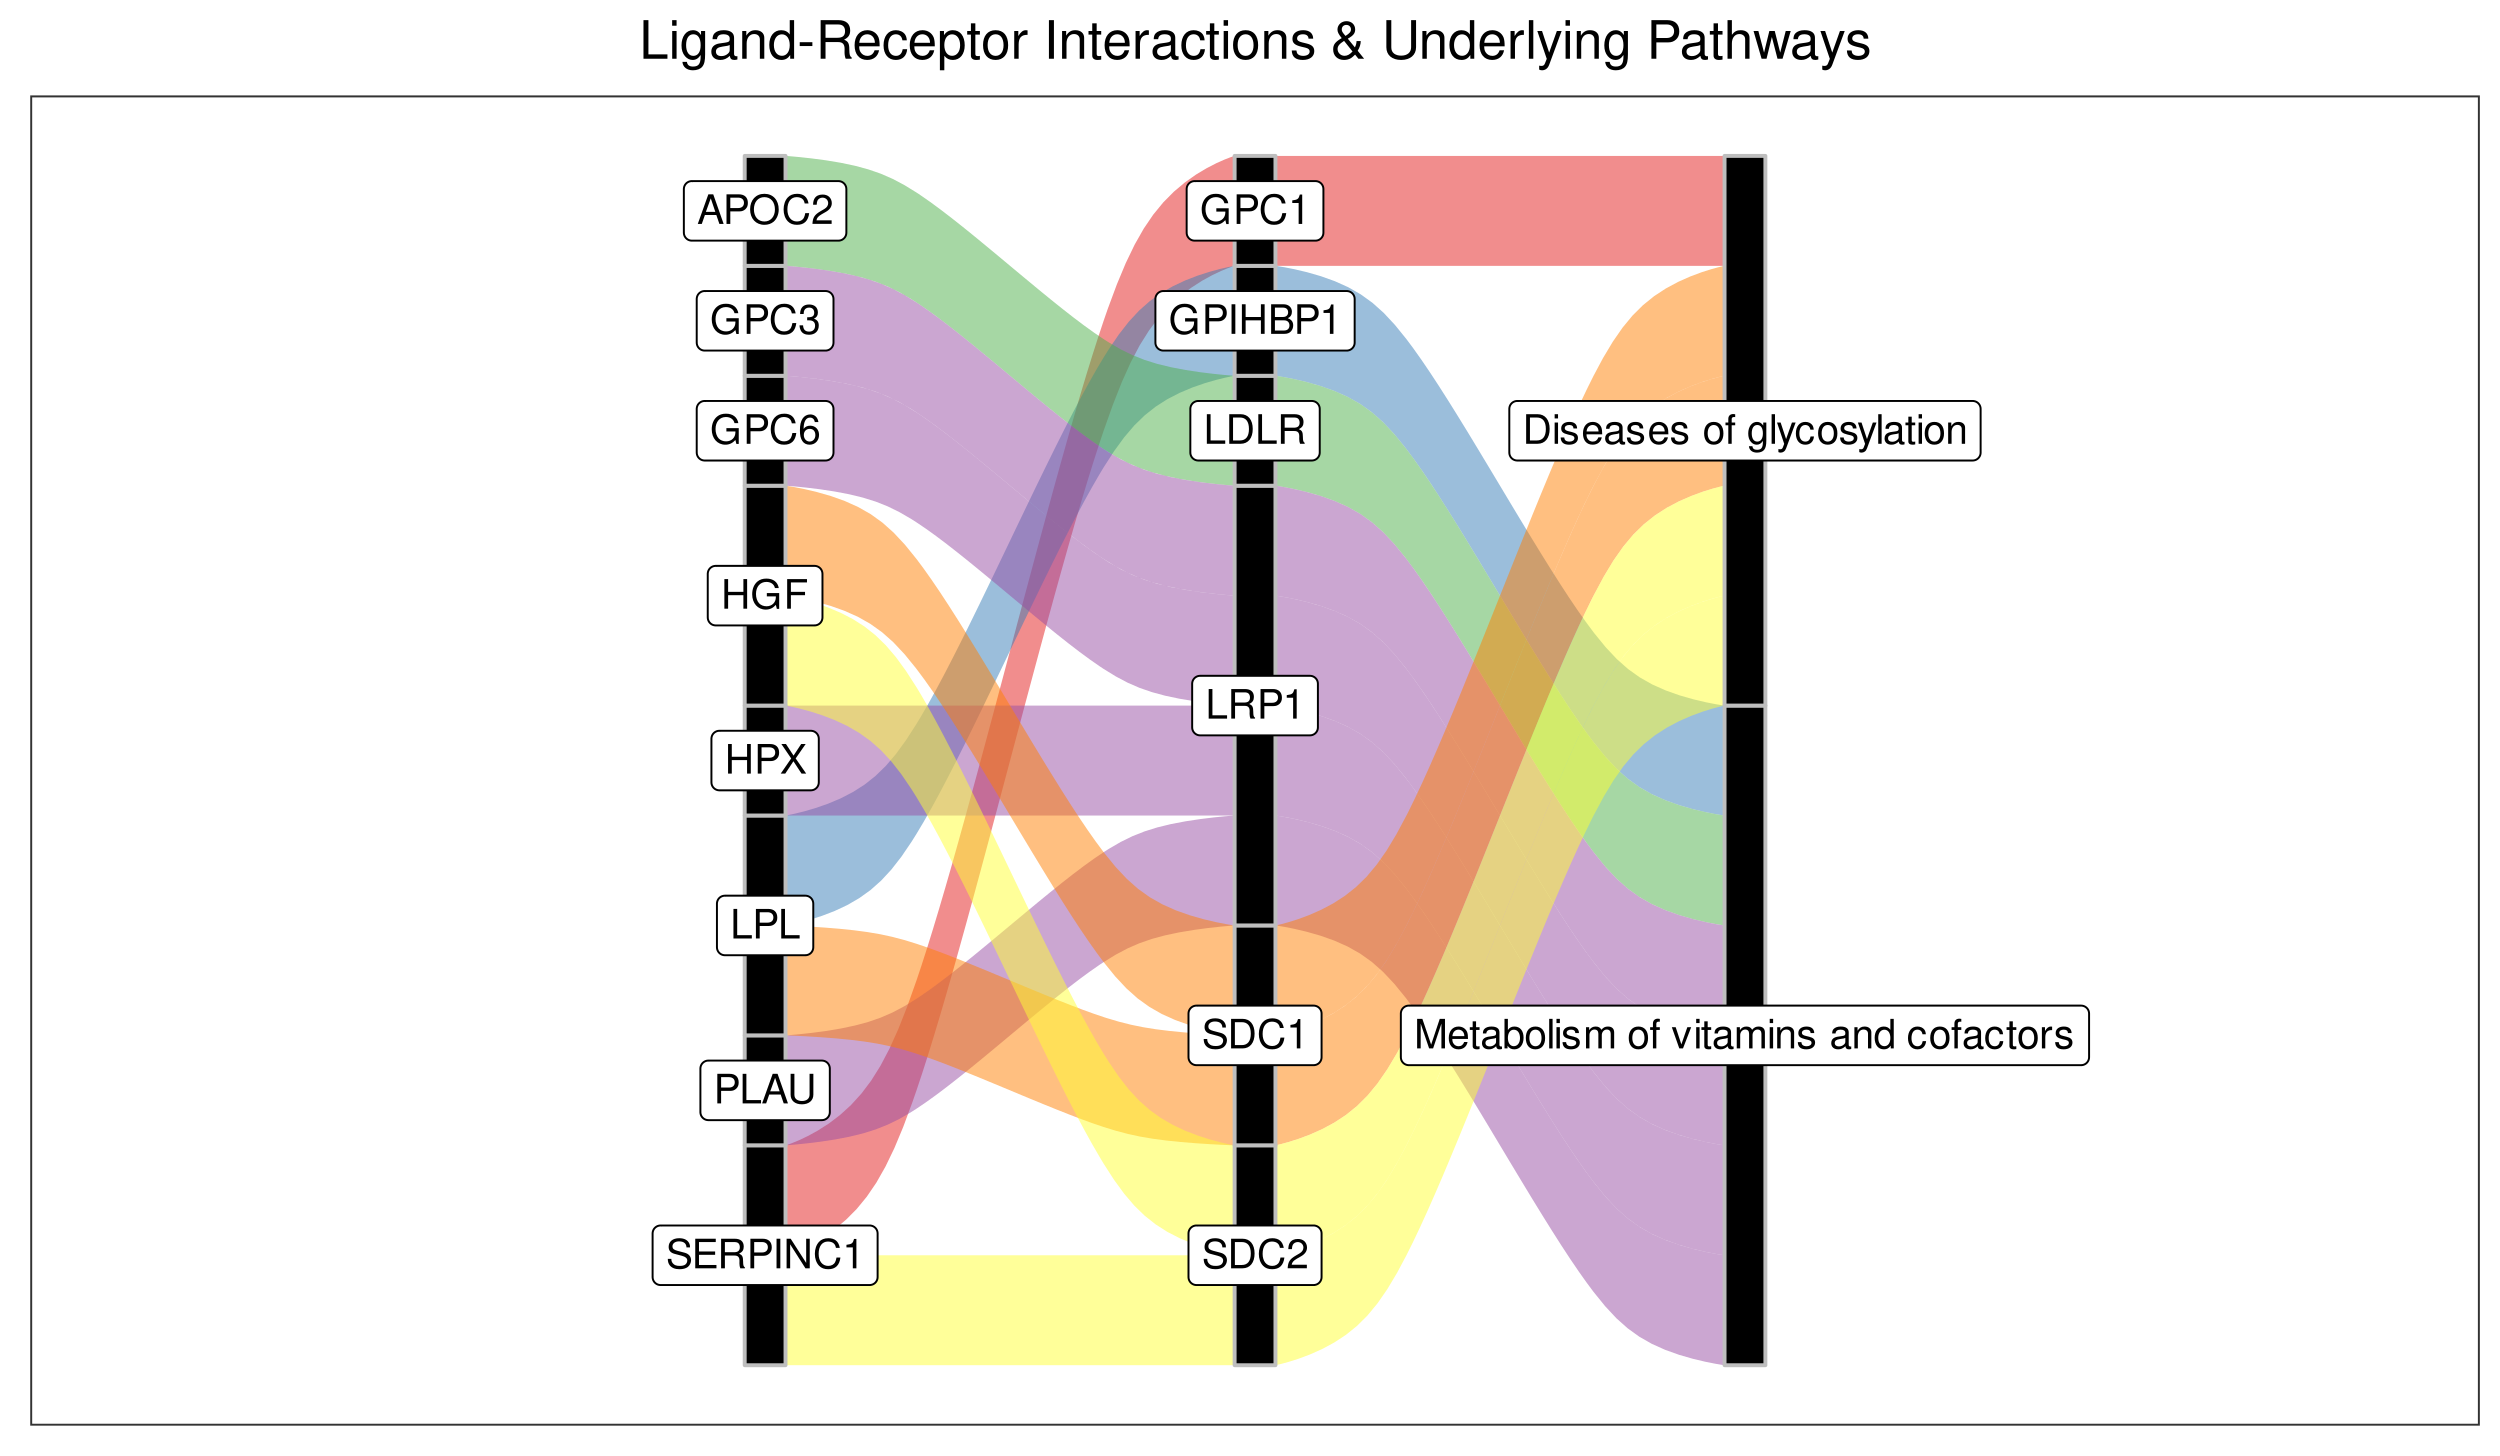 <?xml version="1.0" encoding="UTF-8"?>
<svg xmlns="http://www.w3.org/2000/svg" xmlns:xlink="http://www.w3.org/1999/xlink" width="680pt" height="396pt" viewBox="0 0 680 396" version="1.1">
<defs>
<g>
<symbol overflow="visible" id="glyph0-0">
<path style="stroke:none;" d=""/>
</symbol>
<symbol overflow="visible" id="glyph0-1">
<path style="stroke:none;" d="M 6.578 -5.688 C 6.578 -6.234 6.547 -6.391 6.375 -6.766 C 5.938 -7.703 5 -8.188 3.641 -8.188 C 1.859 -8.188 0.766 -7.281 0.766 -5.828 C 0.766 -4.844 1.297 -4.219 2.359 -3.938 L 4.359 -3.406 C 5.375 -3.141 5.828 -2.734 5.828 -2.109 C 5.828 -1.672 5.594 -1.234 5.266 -1 C 4.938 -0.766 4.438 -0.656 3.781 -0.656 C 2.891 -0.656 2.312 -0.859 1.922 -1.328 C 1.625 -1.672 1.484 -2.062 1.5 -2.562 L 0.531 -2.562 C 0.547 -1.828 0.688 -1.344 1 -0.891 C 1.562 -0.125 2.484 0.25 3.719 0.25 C 4.672 0.25 5.453 0.031 5.969 -0.359 C 6.516 -0.797 6.859 -1.516 6.859 -2.203 C 6.859 -3.203 6.234 -3.938 5.141 -4.234 L 3.125 -4.766 C 2.156 -5.031 1.797 -5.344 1.797 -5.969 C 1.797 -6.781 2.516 -7.328 3.594 -7.328 C 4.875 -7.328 5.594 -6.75 5.609 -5.688 Z M 6.578 -5.688 "/>
</symbol>
<symbol overflow="visible" id="glyph0-2">
<path style="stroke:none;" d="M 2.016 -3.672 L 6.406 -3.672 L 6.406 -4.578 L 2.016 -4.578 L 2.016 -7.141 L 6.578 -7.141 L 6.578 -8.047 L 1 -8.047 L 1 0 L 6.766 0 L 6.766 -0.906 L 2.016 -0.906 Z M 2.016 -3.672 "/>
</symbol>
<symbol overflow="visible" id="glyph0-3">
<path style="stroke:none;" d="M 2.062 -3.469 L 4.703 -3.469 C 5.625 -3.469 6.031 -3.031 6.031 -2.031 L 6.016 -1.312 C 6.016 -0.812 6.109 -0.328 6.25 0 L 7.5 0 L 7.5 -0.25 C 7.109 -0.516 7.031 -0.812 7.016 -1.875 C 7 -3.203 6.797 -3.594 5.922 -3.984 C 6.828 -4.438 7.188 -4.969 7.188 -5.906 C 7.188 -7.297 6.328 -8.047 4.734 -8.047 L 1.031 -8.047 L 1.031 0 L 2.062 0 Z M 2.062 -4.375 L 2.062 -7.141 L 4.547 -7.141 C 5.109 -7.141 5.453 -7.062 5.703 -6.844 C 5.969 -6.609 6.125 -6.234 6.125 -5.766 C 6.125 -4.812 5.641 -4.375 4.547 -4.375 Z M 2.062 -4.375 "/>
</symbol>
<symbol overflow="visible" id="glyph0-4">
<path style="stroke:none;" d="M 2.031 -3.406 L 4.562 -3.406 C 5.188 -3.406 5.688 -3.594 6.125 -3.984 C 6.609 -4.438 6.812 -4.953 6.812 -5.688 C 6.812 -7.203 5.922 -8.047 4.328 -8.047 L 1 -8.047 L 1 0 L 2.031 0 Z M 2.031 -4.312 L 2.031 -7.141 L 4.172 -7.141 C 5.156 -7.141 5.75 -6.609 5.75 -5.734 C 5.75 -4.844 5.156 -4.312 4.172 -4.312 Z M 2.031 -4.312 "/>
</symbol>
<symbol overflow="visible" id="glyph0-5">
<path style="stroke:none;" d="M 2.141 -8.047 L 1.109 -8.047 L 1.109 0 L 2.141 0 Z M 2.141 -8.047 "/>
</symbol>
<symbol overflow="visible" id="glyph0-6">
<path style="stroke:none;" d="M 7.141 -8.047 L 6.172 -8.047 L 6.172 -1.469 L 1.953 -8.047 L 0.844 -8.047 L 0.844 0 L 1.812 0 L 1.812 -6.531 L 5.969 0 L 7.141 0 Z M 7.141 -8.047 "/>
</symbol>
<symbol overflow="visible" id="glyph0-7">
<path style="stroke:none;" d="M 7.312 -5.562 C 7 -7.328 5.969 -8.188 4.203 -8.188 C 3.125 -8.188 2.25 -7.844 1.656 -7.188 C 0.922 -6.391 0.531 -5.234 0.531 -3.938 C 0.531 -2.609 0.938 -1.469 1.688 -0.688 C 2.312 -0.047 3.109 0.25 4.172 0.25 C 6.125 0.25 7.234 -0.812 7.484 -2.938 L 6.422 -2.938 C 6.328 -2.391 6.219 -2.016 6.047 -1.688 C 5.719 -1.031 5.031 -0.656 4.172 -0.656 C 2.578 -0.656 1.562 -1.938 1.562 -3.938 C 1.562 -6.016 2.516 -7.281 4.094 -7.281 C 4.734 -7.281 5.344 -7.094 5.672 -6.766 C 5.969 -6.5 6.141 -6.172 6.266 -5.562 Z M 7.312 -5.562 "/>
</symbol>
<symbol overflow="visible" id="glyph0-8">
<path style="stroke:none;" d="M 2.859 -5.688 L 2.859 0 L 3.828 0 L 3.828 -7.984 L 3.188 -7.984 C 2.844 -6.766 2.625 -6.594 1.125 -6.391 L 1.125 -5.688 Z M 2.859 -5.688 "/>
</symbol>
<symbol overflow="visible" id="glyph0-9">
<path style="stroke:none;" d="M 1.906 -8.047 L 0.891 -8.047 L 0.891 0 L 5.891 0 L 5.891 -0.906 L 1.906 -0.906 Z M 1.906 -8.047 "/>
</symbol>
<symbol overflow="visible" id="glyph0-10">
<path style="stroke:none;" d="M 5.234 -2.422 L 6.062 0 L 7.219 0 L 4.391 -8.047 L 3.062 -8.047 L 0.188 0 L 1.281 0 L 2.125 -2.422 Z M 4.953 -3.281 L 2.391 -3.281 L 3.719 -6.953 Z M 4.953 -3.281 "/>
</symbol>
<symbol overflow="visible" id="glyph0-11">
<path style="stroke:none;" d="M 6.094 -8.047 L 6.094 -2.391 C 6.094 -1.312 5.312 -0.656 4.016 -0.656 C 3.422 -0.656 2.938 -0.797 2.547 -1.078 C 2.156 -1.375 1.969 -1.797 1.969 -2.391 L 1.969 -8.047 L 0.938 -8.047 L 0.938 -2.391 C 0.938 -0.766 2.109 0.25 4.016 0.25 C 5.906 0.25 7.125 -0.781 7.125 -2.391 L 7.125 -8.047 Z M 6.094 -8.047 "/>
</symbol>
<symbol overflow="visible" id="glyph0-12">
<path style="stroke:none;" d="M 6.094 -3.672 L 6.094 0 L 7.109 0 L 7.109 -8.047 L 6.094 -8.047 L 6.094 -4.578 L 1.938 -4.578 L 1.938 -8.047 L 0.922 -8.047 L 0.922 0 L 1.938 0 L 1.938 -3.672 Z M 6.094 -3.672 "/>
</symbol>
<symbol overflow="visible" id="glyph0-13">
<path style="stroke:none;" d="M 4.312 -4.125 L 7.031 -8.047 L 5.812 -8.047 L 3.734 -4.891 L 1.672 -8.047 L 0.422 -8.047 L 3.094 -4.125 L 0.25 0 L 1.484 0 L 3.703 -3.359 L 5.906 0 L 7.172 0 Z M 4.312 -4.125 "/>
</symbol>
<symbol overflow="visible" id="glyph0-14">
<path style="stroke:none;" d="M 7.828 -4.25 L 4.469 -4.25 L 4.469 -3.344 L 6.922 -3.344 L 6.922 -3.125 C 6.922 -1.688 5.859 -0.656 4.391 -0.656 C 3.578 -0.656 2.844 -0.953 2.359 -1.469 C 1.828 -2.047 1.516 -3 1.516 -4 C 1.516 -5.969 2.641 -7.281 4.344 -7.281 C 5.562 -7.281 6.453 -6.656 6.672 -5.609 L 7.719 -5.609 C 7.438 -7.25 6.203 -8.188 4.359 -8.188 C 3.375 -8.188 2.578 -7.938 1.938 -7.406 C 1 -6.641 0.484 -5.391 0.484 -3.938 C 0.484 -1.469 2 0.25 4.172 0.25 C 5.266 0.25 6.125 -0.156 6.922 -1.031 L 7.188 0.047 L 7.828 0.047 Z M 7.828 -4.25 "/>
</symbol>
<symbol overflow="visible" id="glyph0-15">
<path style="stroke:none;" d="M 2.016 -3.672 L 5.859 -3.672 L 5.859 -4.578 L 2.016 -4.578 L 2.016 -7.141 L 6.391 -7.141 L 6.391 -8.047 L 1 -8.047 L 1 0 L 2.016 0 Z M 2.016 -3.672 "/>
</symbol>
<symbol overflow="visible" id="glyph0-16">
<path style="stroke:none;" d="M 5.5 -5.906 C 5.312 -7.219 4.469 -7.984 3.281 -7.984 C 2.422 -7.984 1.641 -7.562 1.188 -6.844 C 0.688 -6.062 0.469 -5.094 0.469 -3.641 C 0.469 -2.297 0.656 -1.453 1.141 -0.734 C 1.562 -0.094 2.25 0.25 3.109 0.25 C 4.594 0.25 5.672 -0.859 5.672 -2.422 C 5.672 -3.891 4.672 -4.922 3.266 -4.922 C 2.5 -4.922 1.891 -4.641 1.469 -4.047 C 1.484 -6.031 2.094 -7.125 3.219 -7.125 C 3.906 -7.125 4.375 -6.688 4.531 -5.906 Z M 3.141 -4.062 C 4.094 -4.062 4.672 -3.406 4.672 -2.344 C 4.672 -1.344 4.016 -0.609 3.109 -0.609 C 2.203 -0.609 1.531 -1.375 1.531 -2.391 C 1.531 -3.375 2.188 -4.062 3.141 -4.062 Z M 3.141 -4.062 "/>
</symbol>
<symbol overflow="visible" id="glyph0-17">
<path style="stroke:none;" d="M 2.438 -3.672 L 2.969 -3.672 C 4.031 -3.672 4.594 -3.188 4.594 -2.219 C 4.594 -1.219 3.984 -0.609 2.984 -0.609 C 1.906 -0.609 1.391 -1.156 1.328 -2.312 L 0.359 -2.312 C 0.391 -1.672 0.516 -1.266 0.703 -0.906 C 1.109 -0.125 1.859 0.25 2.938 0.25 C 4.547 0.25 5.594 -0.719 5.594 -2.234 C 5.594 -3.25 5.203 -3.797 4.266 -4.125 C 5 -4.438 5.359 -4.984 5.359 -5.781 C 5.359 -7.156 4.469 -7.984 2.969 -7.984 C 1.391 -7.984 0.547 -7.109 0.516 -5.406 L 1.484 -5.406 C 1.5 -5.906 1.547 -6.172 1.672 -6.422 C 1.891 -6.875 2.375 -7.141 2.984 -7.141 C 3.844 -7.141 4.359 -6.609 4.359 -5.75 C 4.359 -5.188 4.172 -4.844 3.734 -4.656 C 3.469 -4.547 3.109 -4.5 2.438 -4.5 Z M 2.438 -3.672 "/>
</symbol>
<symbol overflow="visible" id="glyph0-18">
<path style="stroke:none;" d="M 4.297 -8.188 C 1.984 -8.188 0.422 -6.484 0.422 -3.969 C 0.422 -1.438 1.984 0.25 4.312 0.25 C 5.297 0.25 6.156 -0.047 6.812 -0.594 C 7.672 -1.344 8.203 -2.578 8.203 -3.906 C 8.203 -6.5 6.656 -8.188 4.297 -8.188 Z M 4.297 -7.281 C 6.047 -7.281 7.172 -5.969 7.172 -3.922 C 7.172 -1.984 6.016 -0.656 4.312 -0.656 C 2.578 -0.656 1.453 -1.984 1.453 -3.969 C 1.453 -5.953 2.578 -7.281 4.297 -7.281 Z M 4.297 -7.281 "/>
</symbol>
<symbol overflow="visible" id="glyph0-19">
<path style="stroke:none;" d="M 5.594 -0.969 L 1.469 -0.969 C 1.562 -1.625 1.922 -2.047 2.891 -2.625 L 3.984 -3.25 C 5.078 -3.859 5.641 -4.672 5.641 -5.656 C 5.641 -6.312 5.375 -6.938 4.922 -7.375 C 4.453 -7.781 3.875 -7.984 3.141 -7.984 C 2.141 -7.984 1.406 -7.641 0.969 -6.953 C 0.703 -6.531 0.578 -6.031 0.547 -5.219 L 1.531 -5.219 C 1.562 -5.766 1.625 -6.094 1.75 -6.359 C 2.016 -6.844 2.516 -7.141 3.109 -7.141 C 3.984 -7.141 4.656 -6.5 4.656 -5.641 C 4.656 -5 4.281 -4.438 3.594 -4.047 L 2.578 -3.453 C 0.938 -2.5 0.469 -1.75 0.375 -0.016 L 5.594 -0.016 Z M 5.594 -0.969 "/>
</symbol>
<symbol overflow="visible" id="glyph0-20">
<path style="stroke:none;" d="M 0.984 0 L 4.094 0 C 6.125 0 7.375 -1.531 7.375 -4.031 C 7.375 -6.531 6.125 -8.047 4.094 -8.047 L 0.984 -8.047 Z M 2.016 -0.906 L 2.016 -7.141 L 3.906 -7.141 C 5.5 -7.141 6.344 -6.078 6.344 -4.016 C 6.344 -1.984 5.5 -0.906 3.906 -0.906 Z M 2.016 -0.906 "/>
</symbol>
<symbol overflow="visible" id="glyph0-21">
<path style="stroke:none;" d="M 0.875 0 L 4.5 0 C 5.266 0 5.828 -0.203 6.266 -0.672 C 6.656 -1.094 6.875 -1.672 6.875 -2.297 C 6.875 -3.266 6.438 -3.859 5.406 -4.25 C 6.156 -4.594 6.531 -5.188 6.531 -6.016 C 6.531 -6.609 6.312 -7.109 5.891 -7.484 C 5.453 -7.875 4.922 -8.047 4.141 -8.047 L 0.875 -8.047 Z M 1.906 -4.578 L 1.906 -7.141 L 3.891 -7.141 C 4.469 -7.141 4.781 -7.062 5.062 -6.859 C 5.344 -6.641 5.5 -6.312 5.5 -5.859 C 5.5 -5.422 5.344 -5.094 5.062 -4.875 C 4.781 -4.656 4.469 -4.578 3.891 -4.578 Z M 1.906 -0.906 L 1.906 -3.672 L 4.406 -3.672 C 5.312 -3.672 5.859 -3.156 5.859 -2.281 C 5.859 -1.422 5.312 -0.906 4.406 -0.906 Z M 1.906 -0.906 "/>
</symbol>
<symbol overflow="visible" id="glyph0-22">
<path style="stroke:none;" d="M 5.172 0 L 7.438 -6.75 L 7.438 0 L 8.406 0 L 8.406 -8.047 L 6.984 -8.047 L 4.641 -1.031 L 2.25 -8.047 L 0.828 -8.047 L 0.828 0 L 1.797 0 L 1.797 -6.75 L 4.094 0 Z M 5.172 0 "/>
</symbol>
<symbol overflow="visible" id="glyph0-23">
<path style="stroke:none;" d="M 5.672 -2.578 C 5.672 -3.469 5.594 -4 5.438 -4.438 C 5.062 -5.375 4.172 -5.953 3.094 -5.953 C 1.484 -5.953 0.438 -4.734 0.438 -2.812 C 0.438 -0.906 1.438 0.25 3.078 0.25 C 4.391 0.25 5.312 -0.5 5.547 -1.75 L 4.625 -1.75 C 4.359 -1 3.844 -0.594 3.109 -0.594 C 2.516 -0.594 2.016 -0.859 1.719 -1.344 C 1.484 -1.672 1.406 -2.016 1.406 -2.578 Z M 1.422 -3.344 C 1.5 -4.406 2.156 -5.109 3.078 -5.109 C 4.016 -5.109 4.672 -4.375 4.672 -3.344 Z M 1.422 -3.344 "/>
</symbol>
<symbol overflow="visible" id="glyph0-24">
<path style="stroke:none;" d="M 2.812 -5.781 L 1.859 -5.781 L 1.859 -7.375 L 0.938 -7.375 L 0.938 -5.781 L 0.156 -5.781 L 0.156 -5.031 L 0.938 -5.031 L 0.938 -0.656 C 0.938 -0.062 1.344 0.25 2.062 0.25 C 2.297 0.25 2.5 0.234 2.812 0.172 L 2.812 -0.594 C 2.672 -0.562 2.547 -0.547 2.359 -0.547 C 1.969 -0.547 1.859 -0.656 1.859 -1.078 L 1.859 -5.031 L 2.812 -5.031 Z M 2.812 -5.781 "/>
</symbol>
<symbol overflow="visible" id="glyph0-25">
<path style="stroke:none;" d="M 5.906 -0.547 C 5.812 -0.516 5.766 -0.516 5.719 -0.516 C 5.391 -0.516 5.219 -0.688 5.219 -0.969 L 5.219 -4.375 C 5.219 -5.406 4.469 -5.953 3.031 -5.953 C 2.188 -5.953 1.516 -5.719 1.109 -5.281 C 0.844 -4.984 0.734 -4.656 0.719 -4.078 L 1.641 -4.078 C 1.719 -4.781 2.141 -5.109 3 -5.109 C 3.844 -5.109 4.297 -4.797 4.297 -4.234 L 4.297 -4 C 4.281 -3.594 4.094 -3.453 3.344 -3.359 C 2.031 -3.188 1.828 -3.141 1.484 -3 C 0.812 -2.719 0.469 -2.203 0.469 -1.453 C 0.469 -0.406 1.188 0.25 2.359 0.25 C 3.094 0.25 3.672 0 4.328 -0.594 C 4.391 0 4.688 0.25 5.281 0.25 C 5.484 0.25 5.594 0.234 5.906 0.156 Z M 4.297 -1.828 C 4.297 -1.516 4.203 -1.328 3.938 -1.078 C 3.562 -0.734 3.109 -0.547 2.562 -0.547 C 1.844 -0.547 1.422 -0.891 1.422 -1.484 C 1.422 -2.094 1.828 -2.391 2.812 -2.547 C 3.797 -2.672 3.984 -2.719 4.297 -2.859 Z M 4.297 -1.828 "/>
</symbol>
<symbol overflow="visible" id="glyph0-26">
<path style="stroke:none;" d="M 0.594 -8.047 L 0.594 0 L 1.422 0 L 1.422 -0.734 C 1.859 -0.062 2.453 0.25 3.266 0.25 C 4.781 0.25 5.781 -1 5.781 -2.922 C 5.781 -4.797 4.844 -5.953 3.297 -5.953 C 2.5 -5.953 1.938 -5.656 1.516 -5 L 1.516 -8.047 Z M 3.125 -5.094 C 4.156 -5.094 4.812 -4.203 4.812 -2.812 C 4.812 -1.5 4.125 -0.609 3.125 -0.609 C 2.141 -0.609 1.516 -1.484 1.516 -2.844 C 1.516 -4.203 2.141 -5.094 3.125 -5.094 Z M 3.125 -5.094 "/>
</symbol>
<symbol overflow="visible" id="glyph0-27">
<path style="stroke:none;" d="M 3 -5.953 C 1.375 -5.953 0.391 -4.797 0.391 -2.844 C 0.391 -0.891 1.375 0.25 3.016 0.25 C 4.656 0.25 5.641 -0.906 5.641 -2.812 C 5.641 -4.812 4.688 -5.953 3 -5.953 Z M 3.016 -5.109 C 4.047 -5.109 4.672 -4.25 4.672 -2.812 C 4.672 -1.453 4.031 -0.594 3.016 -0.594 C 1.984 -0.594 1.359 -1.453 1.359 -2.844 C 1.359 -4.25 1.984 -5.109 3.016 -5.109 Z M 3.016 -5.109 "/>
</symbol>
<symbol overflow="visible" id="glyph0-28">
<path style="stroke:none;" d="M 1.672 -8.047 L 0.75 -8.047 L 0.75 0 L 1.672 0 Z M 1.672 -8.047 "/>
</symbol>
<symbol overflow="visible" id="glyph0-29">
<path style="stroke:none;" d="M 1.656 -5.781 L 0.734 -5.781 L 0.734 0 L 1.656 0 Z M 1.656 -8.047 L 0.734 -8.047 L 0.734 -6.891 L 1.656 -6.891 Z M 1.656 -8.047 "/>
</symbol>
<symbol overflow="visible" id="glyph0-30">
<path style="stroke:none;" d="M 4.844 -4.172 C 4.828 -5.312 4.078 -5.953 2.734 -5.953 C 1.391 -5.953 0.516 -5.266 0.516 -4.188 C 0.516 -3.281 0.984 -2.844 2.359 -2.516 L 3.219 -2.312 C 3.859 -2.156 4.109 -1.922 4.109 -1.516 C 4.109 -0.969 3.562 -0.594 2.766 -0.594 C 2.266 -0.594 1.844 -0.734 1.609 -0.984 C 1.469 -1.156 1.406 -1.312 1.344 -1.719 L 0.375 -1.719 C 0.422 -0.391 1.172 0.25 2.688 0.25 C 4.141 0.25 5.078 -0.469 5.078 -1.578 C 5.078 -2.438 4.578 -2.922 3.438 -3.188 L 2.547 -3.406 C 1.797 -3.578 1.484 -3.828 1.484 -4.234 C 1.484 -4.766 1.953 -5.109 2.703 -5.109 C 3.453 -5.109 3.844 -4.781 3.859 -4.172 Z M 4.844 -4.172 "/>
</symbol>
<symbol overflow="visible" id="glyph0-31">
<path style="stroke:none;" d="M 0.766 -5.781 L 0.766 0 L 1.703 0 L 1.703 -3.641 C 1.703 -4.469 2.312 -5.141 3.062 -5.141 C 3.75 -5.141 4.125 -4.734 4.125 -3.984 L 4.125 0 L 5.062 0 L 5.062 -3.641 C 5.062 -4.469 5.672 -5.141 6.422 -5.141 C 7.094 -5.141 7.484 -4.719 7.484 -3.984 L 7.484 0 L 8.422 0 L 8.422 -4.344 C 8.422 -5.375 7.828 -5.953 6.734 -5.953 C 5.969 -5.953 5.5 -5.719 4.953 -5.078 C 4.625 -5.688 4.156 -5.953 3.406 -5.953 C 2.625 -5.953 2.109 -5.672 1.625 -4.969 L 1.625 -5.781 Z M 0.766 -5.781 "/>
</symbol>
<symbol overflow="visible" id="glyph0-32">
<path style="stroke:none;" d=""/>
</symbol>
<symbol overflow="visible" id="glyph0-33">
<path style="stroke:none;" d="M 2.844 -5.781 L 1.891 -5.781 L 1.891 -6.688 C 1.891 -7.078 2.094 -7.281 2.531 -7.281 C 2.609 -7.281 2.641 -7.281 2.844 -7.266 L 2.844 -8.031 C 2.641 -8.078 2.516 -8.094 2.328 -8.094 C 1.484 -8.094 0.969 -7.594 0.969 -6.766 L 0.969 -5.781 L 0.203 -5.781 L 0.203 -5.031 L 0.969 -5.031 L 0.969 0 L 1.891 0 L 1.891 -5.031 L 2.844 -5.031 Z M 2.844 -5.781 "/>
</symbol>
<symbol overflow="visible" id="glyph0-34">
<path style="stroke:none;" d="M 3.141 0 L 5.375 -5.781 L 4.328 -5.781 L 2.703 -1.094 L 1.156 -5.781 L 0.109 -5.781 L 2.141 0 Z M 3.141 0 "/>
</symbol>
<symbol overflow="visible" id="glyph0-35">
<path style="stroke:none;" d="M 0.766 -5.781 L 0.766 0 L 1.703 0 L 1.703 -3.188 C 1.703 -4.375 2.312 -5.141 3.266 -5.141 C 4 -5.141 4.469 -4.703 4.469 -4.016 L 4.469 0 L 5.375 0 L 5.375 -4.375 C 5.375 -5.328 4.656 -5.953 3.547 -5.953 C 2.688 -5.953 2.125 -5.625 1.625 -4.812 L 1.625 -5.781 Z M 0.766 -5.781 "/>
</symbol>
<symbol overflow="visible" id="glyph0-36">
<path style="stroke:none;" d="M 5.469 -8.047 L 4.547 -8.047 L 4.547 -5.062 C 4.172 -5.641 3.547 -5.953 2.766 -5.953 C 1.266 -5.953 0.281 -4.75 0.281 -2.906 C 0.281 -0.953 1.234 0.25 2.812 0.25 C 3.594 0.25 4.156 -0.047 4.656 -0.766 L 4.656 0 L 5.469 0 Z M 2.922 -5.094 C 3.922 -5.094 4.547 -4.219 4.547 -2.828 C 4.547 -1.484 3.906 -0.609 2.938 -0.609 C 1.922 -0.609 1.25 -1.5 1.25 -2.844 C 1.25 -4.203 1.922 -5.094 2.922 -5.094 Z M 2.922 -5.094 "/>
</symbol>
<symbol overflow="visible" id="glyph0-37">
<path style="stroke:none;" d="M 5.203 -3.844 C 5.156 -4.406 5.031 -4.766 4.812 -5.094 C 4.422 -5.641 3.719 -5.953 2.922 -5.953 C 1.344 -5.953 0.344 -4.719 0.344 -2.797 C 0.344 -0.922 1.344 0.25 2.906 0.25 C 4.281 0.25 5.156 -0.578 5.266 -1.984 L 4.344 -1.984 C 4.188 -1.062 3.719 -0.594 2.922 -0.594 C 1.906 -0.594 1.297 -1.422 1.297 -2.797 C 1.297 -4.234 1.906 -5.109 2.906 -5.109 C 3.672 -5.109 4.172 -4.656 4.281 -3.844 Z M 5.203 -3.844 "/>
</symbol>
<symbol overflow="visible" id="glyph0-38">
<path style="stroke:none;" d="M 0.766 -5.781 L 0.766 0 L 1.688 0 L 1.688 -3 C 1.703 -4.391 2.281 -5.016 3.547 -4.984 L 3.547 -5.922 C 3.391 -5.938 3.297 -5.953 3.188 -5.953 C 2.594 -5.953 2.141 -5.594 1.609 -4.734 L 1.609 -5.781 Z M 0.766 -5.781 "/>
</symbol>
<symbol overflow="visible" id="glyph0-39">
<path style="stroke:none;" d="M 4.469 -5.781 L 4.469 -4.953 C 4 -5.641 3.484 -5.953 2.766 -5.953 C 1.359 -5.953 0.391 -4.656 0.391 -2.797 C 0.391 -1.828 0.625 -1.109 1.109 -0.531 C 1.547 -0.016 2.094 0.25 2.703 0.25 C 3.391 0.25 3.891 -0.062 4.375 -0.781 L 4.375 -0.484 C 4.375 1.062 3.938 1.641 2.797 1.641 C 2.016 1.641 1.609 1.328 1.516 0.656 L 0.578 0.656 C 0.656 1.734 1.516 2.406 2.766 2.406 C 3.625 2.406 4.328 2.125 4.703 1.672 C 5.141 1.125 5.312 0.406 5.312 -0.953 L 5.312 -5.781 Z M 2.844 -5.109 C 3.828 -5.109 4.375 -4.281 4.375 -2.812 C 4.375 -1.406 3.812 -0.594 2.844 -0.594 C 1.906 -0.594 1.344 -1.422 1.344 -2.844 C 1.344 -4.266 1.906 -5.109 2.844 -5.109 Z M 2.844 -5.109 "/>
</symbol>
<symbol overflow="visible" id="glyph0-40">
<path style="stroke:none;" d="M 4.281 -5.781 L 2.688 -1.281 L 1.203 -5.781 L 0.219 -5.781 L 2.172 0.016 L 1.828 0.938 C 1.672 1.344 1.469 1.5 1.078 1.5 C 0.922 1.5 0.797 1.484 0.594 1.438 L 0.594 2.266 C 0.781 2.359 0.969 2.406 1.219 2.406 C 1.516 2.406 1.828 2.312 2.078 2.125 C 2.359 1.922 2.531 1.672 2.703 1.219 L 5.281 -5.781 Z M 4.281 -5.781 "/>
</symbol>
<symbol overflow="visible" id="glyph1-0">
<path style="stroke:none;" d=""/>
</symbol>
<symbol overflow="visible" id="glyph1-1">
<path style="stroke:none;" d="M 2.5 -10.5 L 1.156 -10.5 L 1.156 0 L 7.672 0 L 7.672 -1.188 L 2.5 -1.188 Z M 2.5 -10.5 "/>
</symbol>
<symbol overflow="visible" id="glyph1-2">
<path style="stroke:none;" d="M 2.156 -7.547 L 0.969 -7.547 L 0.969 0 L 2.156 0 Z M 2.156 -10.5 L 0.953 -10.5 L 0.953 -8.984 L 2.156 -8.984 Z M 2.156 -10.5 "/>
</symbol>
<symbol overflow="visible" id="glyph1-3">
<path style="stroke:none;" d="M 5.812 -7.547 L 5.812 -6.453 C 5.219 -7.359 4.547 -7.766 3.594 -7.766 C 1.766 -7.766 0.5 -6.062 0.5 -3.641 C 0.5 -2.375 0.812 -1.453 1.453 -0.688 C 2.016 -0.031 2.734 0.328 3.516 0.328 C 4.422 0.328 5.078 -0.078 5.703 -1.016 L 5.703 -0.641 C 5.703 1.391 5.141 2.125 3.641 2.125 C 2.625 2.125 2.094 1.734 1.969 0.859 L 0.75 0.859 C 0.859 2.266 1.969 3.141 3.609 3.141 C 4.719 3.141 5.641 2.781 6.141 2.172 C 6.719 1.469 6.922 0.531 6.922 -1.234 L 6.922 -7.547 Z M 3.719 -6.656 C 4.984 -6.656 5.703 -5.594 5.703 -3.672 C 5.703 -1.844 4.969 -0.781 3.719 -0.781 C 2.484 -0.781 1.75 -1.859 1.75 -3.719 C 1.75 -5.562 2.484 -6.656 3.719 -6.656 Z M 3.719 -6.656 "/>
</symbol>
<symbol overflow="visible" id="glyph1-4">
<path style="stroke:none;" d="M 7.703 -0.703 C 7.578 -0.672 7.516 -0.672 7.453 -0.672 C 7.031 -0.672 6.797 -0.891 6.797 -1.266 L 6.797 -5.703 C 6.797 -7.047 5.812 -7.766 3.969 -7.766 C 2.859 -7.766 1.969 -7.453 1.453 -6.891 C 1.109 -6.5 0.969 -6.062 0.938 -5.312 L 2.141 -5.312 C 2.25 -6.234 2.797 -6.656 3.922 -6.656 C 5.016 -6.656 5.609 -6.25 5.609 -5.531 L 5.609 -5.219 C 5.594 -4.703 5.328 -4.516 4.344 -4.375 C 2.656 -4.156 2.391 -4.109 1.938 -3.922 C 1.047 -3.547 0.609 -2.875 0.609 -1.906 C 0.609 -0.531 1.562 0.328 3.078 0.328 C 4.031 0.328 4.797 0 5.641 -0.781 C 5.734 0 6.109 0.328 6.891 0.328 C 7.141 0.328 7.297 0.297 7.703 0.203 Z M 5.609 -2.375 C 5.609 -1.969 5.484 -1.734 5.125 -1.391 C 4.641 -0.953 4.047 -0.719 3.344 -0.719 C 2.406 -0.719 1.859 -1.172 1.859 -1.938 C 1.859 -2.719 2.375 -3.125 3.672 -3.312 C 4.953 -3.484 5.203 -3.547 5.609 -3.734 Z M 5.609 -2.375 "/>
</symbol>
<symbol overflow="visible" id="glyph1-5">
<path style="stroke:none;" d="M 1.016 -7.547 L 1.016 0 L 2.219 0 L 2.219 -4.156 C 2.219 -5.703 3.031 -6.719 4.266 -6.719 C 5.219 -6.719 5.812 -6.141 5.812 -5.234 L 5.812 0 L 7.016 0 L 7.016 -5.703 C 7.016 -6.953 6.078 -7.766 4.625 -7.766 C 3.5 -7.766 2.781 -7.328 2.125 -6.281 L 2.125 -7.547 Z M 1.016 -7.547 "/>
</symbol>
<symbol overflow="visible" id="glyph1-6">
<path style="stroke:none;" d="M 7.125 -10.5 L 5.938 -10.5 L 5.938 -6.594 C 5.438 -7.359 4.625 -7.766 3.609 -7.766 C 1.656 -7.766 0.375 -6.188 0.375 -3.781 C 0.375 -1.234 1.609 0.328 3.656 0.328 C 4.703 0.328 5.422 -0.062 6.062 -1 L 6.062 0 L 7.125 0 Z M 3.812 -6.641 C 5.109 -6.641 5.938 -5.5 5.938 -3.688 C 5.938 -1.938 5.094 -0.797 3.828 -0.797 C 2.5 -0.797 1.625 -1.953 1.625 -3.719 C 1.625 -5.469 2.5 -6.641 3.812 -6.641 Z M 3.812 -6.641 "/>
</symbol>
<symbol overflow="visible" id="glyph1-7">
<path style="stroke:none;" d="M 4.094 -4.5 L 0.656 -4.5 L 0.656 -3.453 L 4.094 -3.453 Z M 4.094 -4.5 "/>
</symbol>
<symbol overflow="visible" id="glyph1-8">
<path style="stroke:none;" d="M 2.672 -4.531 L 6.141 -4.531 C 7.328 -4.531 7.859 -3.953 7.859 -2.656 L 7.844 -1.719 C 7.844 -1.062 7.969 -0.438 8.156 0 L 9.781 0 L 9.781 -0.328 C 9.281 -0.672 9.172 -1.047 9.141 -2.453 C 9.141 -4.172 8.859 -4.703 7.719 -5.188 C 8.906 -5.781 9.375 -6.484 9.375 -7.688 C 9.375 -9.516 8.25 -10.5 6.188 -10.5 L 1.344 -10.5 L 1.344 0 L 2.672 0 Z M 2.672 -5.703 L 2.672 -9.328 L 5.922 -9.328 C 6.672 -9.328 7.109 -9.203 7.438 -8.922 C 7.797 -8.609 7.984 -8.141 7.984 -7.516 C 7.984 -6.266 7.344 -5.703 5.922 -5.703 Z M 2.672 -5.703 "/>
</symbol>
<symbol overflow="visible" id="glyph1-9">
<path style="stroke:none;" d="M 7.391 -3.375 C 7.391 -4.531 7.297 -5.219 7.094 -5.781 C 6.594 -7.016 5.453 -7.766 4.031 -7.766 C 1.938 -7.766 0.578 -6.172 0.578 -3.672 C 0.578 -1.188 1.875 0.328 4 0.328 C 5.734 0.328 6.922 -0.641 7.234 -2.297 L 6.016 -2.297 C 5.688 -1.297 5.016 -0.781 4.047 -0.781 C 3.281 -0.781 2.641 -1.125 2.234 -1.75 C 1.938 -2.188 1.844 -2.625 1.828 -3.375 Z M 1.859 -4.344 C 1.953 -5.75 2.812 -6.656 4.016 -6.656 C 5.25 -6.656 6.094 -5.703 6.094 -4.344 Z M 1.859 -4.344 "/>
</symbol>
<symbol overflow="visible" id="glyph1-10">
<path style="stroke:none;" d="M 6.781 -5.016 C 6.734 -5.75 6.562 -6.219 6.281 -6.641 C 5.766 -7.344 4.859 -7.766 3.797 -7.766 C 1.75 -7.766 0.453 -6.156 0.453 -3.641 C 0.453 -1.203 1.75 0.328 3.781 0.328 C 5.594 0.328 6.734 -0.75 6.875 -2.594 L 5.656 -2.594 C 5.453 -1.391 4.844 -0.781 3.812 -0.781 C 2.5 -0.781 1.703 -1.859 1.703 -3.641 C 1.703 -5.531 2.484 -6.656 3.781 -6.656 C 4.797 -6.656 5.438 -6.062 5.578 -5.016 Z M 6.781 -5.016 "/>
</symbol>
<symbol overflow="visible" id="glyph1-11">
<path style="stroke:none;" d="M 0.781 3.141 L 1.984 3.141 L 1.984 -0.797 C 2.625 -0.016 3.328 0.328 4.312 0.328 C 6.266 0.328 7.531 -1.234 7.531 -3.641 C 7.531 -6.188 6.297 -7.766 4.297 -7.766 C 3.266 -7.766 2.453 -7.297 1.891 -6.406 L 1.891 -7.547 L 0.781 -7.547 Z M 4.094 -6.641 C 5.422 -6.641 6.281 -5.469 6.281 -3.672 C 6.281 -1.953 5.406 -0.797 4.094 -0.797 C 2.812 -0.797 1.984 -1.938 1.984 -3.719 C 1.984 -5.484 2.812 -6.641 4.094 -6.641 Z M 4.094 -6.641 "/>
</symbol>
<symbol overflow="visible" id="glyph1-12">
<path style="stroke:none;" d="M 3.656 -7.547 L 2.422 -7.547 L 2.422 -9.625 L 1.219 -9.625 L 1.219 -7.547 L 0.203 -7.547 L 0.203 -6.562 L 1.219 -6.562 L 1.219 -0.859 C 1.219 -0.094 1.75 0.328 2.672 0.328 C 3 0.328 3.25 0.297 3.656 0.234 L 3.656 -0.781 C 3.484 -0.734 3.328 -0.719 3.078 -0.719 C 2.562 -0.719 2.422 -0.859 2.422 -1.391 L 2.422 -6.562 L 3.656 -6.562 Z M 3.656 -7.547 "/>
</symbol>
<symbol overflow="visible" id="glyph1-13">
<path style="stroke:none;" d="M 3.922 -7.766 C 1.781 -7.766 0.516 -6.25 0.516 -3.719 C 0.516 -1.172 1.781 0.328 3.938 0.328 C 6.062 0.328 7.344 -1.188 7.344 -3.656 C 7.344 -6.281 6.109 -7.766 3.922 -7.766 Z M 3.938 -6.656 C 5.281 -6.656 6.094 -5.547 6.094 -3.672 C 6.094 -1.891 5.266 -0.781 3.938 -0.781 C 2.594 -0.781 1.766 -1.891 1.766 -3.719 C 1.766 -5.547 2.594 -6.656 3.938 -6.656 Z M 3.938 -6.656 "/>
</symbol>
<symbol overflow="visible" id="glyph1-14">
<path style="stroke:none;" d="M 1 -7.547 L 1 0 L 2.203 0 L 2.203 -3.922 C 2.219 -5.734 2.969 -6.547 4.625 -6.5 L 4.625 -7.719 C 4.422 -7.75 4.312 -7.766 4.156 -7.766 C 3.391 -7.766 2.797 -7.297 2.109 -6.188 L 2.109 -7.547 Z M 1 -7.547 "/>
</symbol>
<symbol overflow="visible" id="glyph1-15">
<path style="stroke:none;" d=""/>
</symbol>
<symbol overflow="visible" id="glyph1-16">
<path style="stroke:none;" d="M 2.797 -10.5 L 1.438 -10.5 L 1.438 0 L 2.797 0 Z M 2.797 -10.5 "/>
</symbol>
<symbol overflow="visible" id="glyph1-17">
<path style="stroke:none;" d="M 6.312 -5.453 C 6.297 -6.922 5.312 -7.766 3.578 -7.766 C 1.812 -7.766 0.672 -6.859 0.672 -5.453 C 0.672 -4.281 1.281 -3.719 3.062 -3.281 L 4.188 -3.016 C 5.031 -2.812 5.359 -2.5 5.359 -1.969 C 5.359 -1.25 4.656 -0.781 3.594 -0.781 C 2.953 -0.781 2.406 -0.969 2.109 -1.281 C 1.922 -1.5 1.828 -1.719 1.75 -2.25 L 0.484 -2.25 C 0.547 -0.5 1.531 0.328 3.5 0.328 C 5.406 0.328 6.609 -0.609 6.609 -2.062 C 6.609 -3.188 5.984 -3.797 4.484 -4.156 L 3.328 -4.438 C 2.344 -4.672 1.938 -4.984 1.938 -5.516 C 1.938 -6.219 2.547 -6.656 3.531 -6.656 C 4.5 -6.656 5.016 -6.234 5.047 -5.453 Z M 6.312 -5.453 "/>
</symbol>
<symbol overflow="visible" id="glyph1-18">
<path style="stroke:none;" d="M 7.109 -4.812 C 7.109 -4.297 6.938 -3.594 6.656 -3.094 L 4.734 -5.453 C 6.234 -6.297 6.734 -6.922 6.734 -7.953 C 6.734 -9.281 5.75 -10.219 4.375 -10.219 C 3 -10.219 1.922 -9.219 1.922 -7.953 C 1.922 -7.281 2.172 -6.734 3.078 -5.609 C 1.281 -4.562 0.75 -3.859 0.75 -2.531 C 0.75 -0.812 1.938 0.328 3.703 0.328 C 4.422 0.328 5.078 0.156 5.609 -0.172 C 5.906 -0.375 6.156 -0.578 6.719 -1.125 L 7.609 0 L 9.172 0 L 7.422 -2.172 C 7.953 -3 8.25 -3.953 8.25 -4.812 Z M 4.109 -6.203 C 3.234 -7.219 3.094 -7.453 3.094 -7.969 C 3.094 -8.719 3.594 -9.203 4.344 -9.203 C 5.062 -9.203 5.594 -8.688 5.594 -7.984 C 5.594 -7.344 5.203 -6.891 4.109 -6.203 Z M 6.016 -1.969 C 5.219 -1.125 4.594 -0.797 3.844 -0.797 C 2.812 -0.797 1.953 -1.609 1.953 -2.641 C 1.953 -3.438 2.406 -4.016 3.719 -4.859 Z M 6.016 -1.969 "/>
</symbol>
<symbol overflow="visible" id="glyph1-19">
<path style="stroke:none;" d="M 7.953 -10.5 L 7.953 -3.125 C 7.953 -1.719 6.922 -0.844 5.25 -0.844 C 4.469 -0.844 3.828 -1.031 3.328 -1.391 C 2.812 -1.797 2.562 -2.328 2.562 -3.125 L 2.562 -10.5 L 1.219 -10.5 L 1.219 -3.125 C 1.219 -1 2.75 0.328 5.25 0.328 C 7.703 0.328 9.297 -1.016 9.297 -3.125 L 9.297 -10.5 Z M 7.953 -10.5 "/>
</symbol>
<symbol overflow="visible" id="glyph1-20">
<path style="stroke:none;" d="M 2.188 -10.5 L 0.984 -10.5 L 0.984 0 L 2.188 0 Z M 2.188 -10.5 "/>
</symbol>
<symbol overflow="visible" id="glyph1-21">
<path style="stroke:none;" d="M 5.594 -7.547 L 3.5 -1.672 L 1.562 -7.547 L 0.281 -7.547 L 2.844 0.031 L 2.375 1.219 C 2.172 1.75 1.922 1.953 1.406 1.953 C 1.203 1.953 1.031 1.938 0.781 1.875 L 0.781 2.953 C 1.016 3.078 1.266 3.141 1.578 3.141 C 1.969 3.141 2.391 3.016 2.703 2.781 C 3.078 2.5 3.297 2.188 3.531 1.578 L 6.891 -7.547 Z M 5.594 -7.547 "/>
</symbol>
<symbol overflow="visible" id="glyph1-22">
<path style="stroke:none;" d="M 2.656 -4.453 L 5.953 -4.453 C 6.766 -4.453 7.422 -4.703 7.984 -5.203 C 8.609 -5.781 8.891 -6.453 8.891 -7.422 C 8.891 -9.391 7.719 -10.5 5.641 -10.5 L 1.312 -10.5 L 1.312 0 L 2.656 0 Z M 2.656 -5.641 L 2.656 -9.328 L 5.453 -9.328 C 6.734 -9.328 7.484 -8.625 7.484 -7.484 C 7.484 -6.328 6.734 -5.641 5.453 -5.641 Z M 2.656 -5.641 "/>
</symbol>
<symbol overflow="visible" id="glyph1-23">
<path style="stroke:none;" d="M 1.016 -10.5 L 1.016 0 L 2.203 0 L 2.203 -4.156 C 2.203 -5.703 3.016 -6.719 4.25 -6.719 C 4.656 -6.719 5.031 -6.594 5.312 -6.375 C 5.656 -6.125 5.812 -5.766 5.812 -5.234 L 5.812 0 L 7 0 L 7 -5.703 C 7 -6.969 6.094 -7.766 4.625 -7.766 C 3.562 -7.766 2.906 -7.438 2.203 -6.516 L 2.203 -10.5 Z M 1.016 -10.5 "/>
</symbol>
<symbol overflow="visible" id="glyph1-24">
<path style="stroke:none;" d="M 7.984 0 L 10.203 -7.547 L 8.844 -7.547 L 7.344 -1.672 L 5.859 -7.547 L 4.391 -7.547 L 2.953 -1.672 L 1.406 -7.547 L 0.094 -7.547 L 2.281 0 L 3.625 0 L 5.078 -5.922 L 6.609 0 Z M 7.984 0 "/>
</symbol>
</g>
<clipPath id="clip1">
  <path d="M 8.219 25.957 L 674.52 25.957 L 674.52 387.777 L 8.219 387.777 Z M 8.219 25.957 "/>
</clipPath>
<clipPath id="clip2">
  <path d="M 8.219 25.957 L 674.52 25.957 L 674.52 387.777 L 8.219 387.777 Z M 8.219 25.957 "/>
</clipPath>
</defs>
<g id="surface6">
<rect x="0" y="0" width="680" height="396" style="fill:rgb(100%,100%,100%);fill-opacity:1;stroke:none;"/>
<rect x="0" y="0" width="680" height="396" style="fill:rgb(100%,100%,100%);fill-opacity:1;stroke:none;"/>
<path style="fill:none;stroke-width:1.067;stroke-linecap:round;stroke-linejoin:round;stroke:rgb(100%,100%,100%);stroke-opacity:1;stroke-miterlimit:10;" d="M 0 396 L 680 396 L 680 0 L 0 0 Z M 0 396 "/>
<g clip-path="url(#clip1)" clip-rule="nonzero">
<path style=" stroke:none;fill-rule:nonzero;fill:rgb(100%,100%,100%);fill-opacity:1;" d="M 8.219 387.781 L 674.52 387.781 L 674.52 25.961 L 8.219 25.961 Z M 8.219 387.781 "/>
</g>
<path style=" stroke:none;fill-rule:nonzero;fill:rgb(89.412%,10.196%,10.98%);fill-opacity:0.498;" d="M 202.559 341.434 L 213.66 341.434 L 213.719 341.418 L 214.078 341.305 L 214.965 341 L 216.48 340.406 L 218.609 339.457 L 221.223 338.113 L 224.137 336.371 L 227.168 334.234 L 230.168 331.719 L 233.051 328.809 L 235.781 325.48 L 238.371 321.676 L 240.848 317.312 L 243.27 312.289 L 245.684 306.504 L 248.152 299.855 L 249.289 296.578 L 250.816 291.996 L 252.383 287.098 L 253.996 281.875 L 255.664 276.324 L 257.383 270.453 L 259.156 264.262 L 260.98 257.773 L 262.859 251.008 L 264.781 243.988 L 266.746 236.746 L 268.746 229.32 L 270.77 221.758 L 272.812 214.098 L 274.867 206.391 L 276.918 198.688 L 278.961 191.039 L 280.984 183.488 L 282.98 176.086 L 284.941 168.867 L 286.855 161.879 L 288.727 155.145 L 290.547 148.691 L 292.312 142.543 L 294.027 136.707 L 295.684 131.199 L 297.293 126.016 L 298.855 121.156 L 300.188 117.16 L 302.695 110.113 L 305.129 103.949 L 307.539 98.598 L 309.984 93.949 L 312.52 89.906 L 315.184 86.371 L 318 83.277 L 320.953 80.586 L 323.984 78.281 L 326.973 76.359 L 329.746 74.836 L 332.113 73.711 L 333.914 72.965 L 335.078 72.539 L 335.652 72.355 L 335.812 72.309 L 480.184 72.309 L 480.184 42.406 L 335.816 42.406 L 335.762 42.422 L 335.398 42.531 L 334.516 42.836 L 333 43.43 L 330.871 44.379 L 328.258 45.723 L 325.34 47.465 L 322.312 49.602 L 319.312 52.121 L 316.43 55.027 L 313.699 58.355 L 311.109 62.164 L 308.633 66.527 L 306.211 71.547 L 303.793 77.336 L 301.324 83.98 L 300.188 87.258 L 298.664 91.84 L 297.098 96.738 L 295.48 101.961 L 293.816 107.512 L 292.098 113.387 L 290.324 119.574 L 288.5 126.062 L 286.621 132.828 L 284.699 139.852 L 282.734 147.09 L 280.734 154.516 L 278.707 162.078 L 276.664 169.738 L 274.613 177.445 L 272.559 185.148 L 270.52 192.801 L 268.496 200.348 L 266.5 207.754 L 264.539 214.969 L 262.621 221.961 L 260.75 228.695 L 258.934 235.145 L 257.164 241.297 L 255.453 247.129 L 253.793 252.637 L 252.188 257.82 L 250.625 262.68 L 249.289 266.676 L 246.785 273.727 L 244.352 279.891 L 241.938 285.242 L 239.492 289.887 L 236.961 293.934 L 234.297 297.465 L 231.48 300.559 L 228.527 303.25 L 225.496 305.559 L 222.508 307.477 L 219.734 309.004 L 217.367 310.125 L 215.566 310.871 L 214.402 311.297 L 213.828 311.48 L 213.668 311.527 L 202.559 311.527 Z M 202.559 341.434 "/>
<path style=" stroke:none;fill-rule:nonzero;fill:rgb(21.569%,49.412%,72.157%);fill-opacity:0.498;" d="M 202.559 251.723 L 213.66 251.723 L 213.742 251.711 L 214.266 251.621 L 215.512 251.371 L 217.582 250.891 L 220.367 250.137 L 223.617 249.098 L 227.055 247.773 L 230.465 246.176 L 233.715 244.293 L 236.77 242.102 L 239.652 239.543 L 242.426 236.551 L 245.172 233.035 L 247.969 228.914 L 249.289 226.805 L 251.266 223.488 L 253.316 219.871 L 255.449 215.957 L 257.668 211.738 L 259.977 207.234 L 262.375 202.461 L 264.852 197.445 L 267.395 192.227 L 269.992 186.852 L 272.629 181.371 L 275.277 175.848 L 277.922 170.332 L 280.543 164.887 L 283.121 159.57 L 285.641 154.43 L 288.086 149.508 L 290.449 144.84 L 292.723 140.449 L 294.906 136.355 L 297.004 132.562 L 299.023 129.066 L 300.188 127.129 L 303.031 122.715 L 305.793 118.926 L 308.543 115.707 L 311.367 112.961 L 314.336 110.609 L 317.496 108.59 L 320.844 106.863 L 324.289 105.41 L 327.66 104.238 L 330.695 103.355 L 333.117 102.754 L 334.742 102.406 L 335.574 102.25 L 335.809 102.211 L 346.922 102.211 L 347.031 102.223 L 347.727 102.324 L 349.359 102.598 L 351.977 103.109 L 355.352 103.902 L 359.113 104.977 L 362.918 106.324 L 366.562 107.945 L 369.965 109.867 L 373.156 112.145 L 376.223 114.859 L 379.273 118.109 L 382.414 121.969 L 382.551 122.145 L 384.703 125.043 L 386.945 128.223 L 389.285 131.688 L 391.727 135.438 L 394.277 139.453 L 396.93 143.711 L 399.668 148.18 L 402.473 152.812 L 405.332 157.562 L 408.211 162.367 L 411.09 167.168 L 413.941 171.906 L 416.738 176.52 L 419.465 180.957 L 422.102 185.184 L 424.637 189.16 L 427.066 192.867 L 429.391 196.293 L 431.617 199.43 L 433.449 201.887 L 436.598 205.773 L 439.648 209.043 L 442.711 211.781 L 445.895 214.074 L 449.289 216.012 L 452.922 217.645 L 456.723 219.004 L 460.492 220.09 L 463.891 220.895 L 466.551 221.418 L 468.223 221.699 L 468.953 221.805 L 469.078 221.82 L 480.184 221.82 L 480.184 191.918 L 469.078 191.918 L 468.969 191.906 L 468.273 191.805 L 466.641 191.535 L 464.023 191.02 L 460.648 190.227 L 456.887 189.152 L 453.082 187.805 L 449.438 186.184 L 446.035 184.262 L 442.844 181.984 L 439.777 179.27 L 436.727 176.02 L 433.586 172.164 L 433.449 171.984 L 431.297 169.086 L 429.055 165.906 L 426.715 162.441 L 424.273 158.691 L 421.723 154.68 L 419.07 150.418 L 416.332 145.949 L 413.527 141.316 L 410.668 136.566 L 407.789 131.762 L 404.91 126.961 L 402.059 122.227 L 399.262 117.609 L 396.535 113.172 L 393.898 108.945 L 391.363 104.969 L 388.934 101.262 L 386.609 97.836 L 384.383 94.699 L 382.551 92.242 L 379.402 88.355 L 376.352 85.086 L 373.289 82.348 L 370.105 80.055 L 366.711 78.117 L 363.078 76.484 L 359.277 75.125 L 355.508 74.039 L 352.109 73.234 L 349.449 72.711 L 347.777 72.43 L 347.047 72.324 L 346.922 72.309 L 335.816 72.309 L 335.734 72.32 L 335.215 72.41 L 333.969 72.66 L 331.898 73.141 L 329.113 73.895 L 325.863 74.934 L 322.422 76.258 L 319.016 77.859 L 315.766 79.738 L 312.711 81.93 L 309.828 84.488 L 307.051 87.48 L 304.309 90.996 L 301.512 95.117 L 300.188 97.227 L 298.211 100.547 L 296.164 104.16 L 294.031 108.074 L 291.812 112.293 L 289.5 116.797 L 287.105 121.57 L 284.629 126.586 L 282.082 131.805 L 279.484 137.18 L 276.852 142.66 L 274.203 148.188 L 271.555 153.699 L 268.934 159.145 L 266.355 164.461 L 263.84 169.602 L 261.395 174.523 L 259.031 179.191 L 256.758 183.582 L 254.574 187.676 L 252.477 191.473 L 250.457 194.965 L 249.289 196.902 L 246.445 201.32 L 243.688 205.105 L 240.938 208.328 L 238.113 211.074 L 235.145 213.426 L 231.98 215.441 L 228.637 217.172 L 225.188 218.621 L 221.82 219.793 L 218.785 220.68 L 216.363 221.281 L 214.738 221.629 L 213.906 221.781 L 213.672 221.82 L 202.559 221.82 Z M 202.559 251.723 "/>
<path style=" stroke:none;fill-rule:nonzero;fill:rgb(30.196%,68.627%,29.02%);fill-opacity:0.498;" d="M 202.559 72.309 L 213.66 72.309 L 213.789 72.316 L 214.586 72.375 L 216.434 72.531 L 219.348 72.828 L 223.02 73.277 L 227.012 73.883 L 230.973 74.637 L 234.703 75.543 L 238.176 76.629 L 241.453 77.93 L 244.652 79.5 L 247.898 81.387 L 249.289 82.277 L 251.906 84.047 L 254.652 86.023 L 257.547 88.211 L 260.598 90.594 L 263.797 93.164 L 267.125 95.883 L 270.543 98.715 L 274.02 101.609 L 277.504 104.516 L 280.953 107.379 L 284.32 110.152 L 287.574 112.785 L 290.688 115.25 L 293.648 117.52 L 296.457 119.582 L 299.121 121.438 L 300.188 122.145 L 303.492 124.18 L 306.695 125.875 L 309.922 127.281 L 313.301 128.449 L 316.922 129.43 L 320.801 130.246 L 324.812 130.91 L 328.672 131.426 L 331.949 131.785 L 334.262 131.996 L 335.469 132.09 L 335.809 132.113 L 346.922 132.113 L 347.031 132.129 L 347.727 132.227 L 349.359 132.5 L 351.977 133.012 L 355.352 133.805 L 359.113 134.879 L 362.918 136.227 L 366.562 137.848 L 369.965 139.77 L 373.156 142.047 L 376.223 144.766 L 379.273 148.012 L 382.414 151.871 L 382.551 152.047 L 384.703 154.945 L 386.945 158.125 L 389.285 161.59 L 391.727 165.34 L 394.277 169.355 L 396.93 173.613 L 399.668 178.082 L 402.473 182.719 L 405.332 187.465 L 408.211 192.27 L 411.09 197.07 L 413.941 201.809 L 416.738 206.422 L 419.465 210.863 L 422.102 215.086 L 424.637 219.062 L 427.066 222.77 L 429.391 226.195 L 431.617 229.332 L 433.449 231.789 L 436.598 235.676 L 439.648 238.945 L 442.711 241.684 L 445.895 243.977 L 449.289 245.914 L 452.922 247.547 L 456.723 248.906 L 460.492 249.992 L 463.891 250.797 L 466.551 251.32 L 468.223 251.602 L 468.953 251.707 L 469.078 251.723 L 480.184 251.723 L 480.184 221.82 L 469.078 221.82 L 468.969 221.809 L 468.273 221.707 L 466.641 221.438 L 464.023 220.922 L 460.648 220.129 L 456.887 219.055 L 453.082 217.707 L 449.438 216.086 L 446.035 214.164 L 442.844 211.887 L 439.777 209.172 L 436.727 205.922 L 433.586 202.066 L 433.449 201.887 L 431.297 198.988 L 429.055 195.809 L 426.715 192.344 L 424.273 188.594 L 421.723 184.582 L 419.07 180.32 L 416.332 175.852 L 413.527 171.219 L 410.668 166.469 L 407.789 161.664 L 404.91 156.863 L 402.059 152.129 L 399.262 147.516 L 396.535 143.074 L 393.898 138.848 L 391.363 134.871 L 388.934 131.164 L 386.609 127.742 L 384.383 124.602 L 382.551 122.145 L 379.402 118.262 L 376.352 114.988 L 373.289 112.254 L 370.105 109.957 L 366.711 108.02 L 363.078 106.387 L 359.277 105.027 L 355.508 103.941 L 352.109 103.137 L 349.449 102.613 L 347.777 102.332 L 347.047 102.227 L 346.922 102.211 L 335.816 102.211 L 335.691 102.203 L 334.895 102.145 L 333.047 101.988 L 330.129 101.691 L 326.461 101.242 L 322.465 100.637 L 318.508 99.883 L 314.773 98.977 L 311.305 97.891 L 308.027 96.586 L 304.828 95.02 L 301.582 93.133 L 300.188 92.242 L 297.574 90.473 L 294.828 88.496 L 291.93 86.309 L 288.879 83.922 L 285.68 81.355 L 282.355 78.637 L 278.938 75.805 L 275.461 72.91 L 271.977 70.004 L 268.527 67.141 L 265.16 64.367 L 261.906 61.734 L 258.789 59.27 L 255.828 57 L 253.023 54.934 L 250.355 53.078 L 249.289 52.371 L 245.988 50.34 L 242.785 48.645 L 239.555 47.238 L 236.18 46.07 L 232.555 45.09 L 228.68 44.273 L 224.664 43.605 L 220.809 43.094 L 217.527 42.734 L 215.219 42.523 L 214.008 42.43 L 213.672 42.406 L 202.559 42.406 Z M 202.559 72.309 "/>
<path style=" stroke:none;fill-rule:nonzero;fill:rgb(59.608%,30.588%,63.922%);fill-opacity:0.498;" d="M 202.559 102.211 L 213.66 102.211 L 213.789 102.219 L 214.586 102.277 L 216.434 102.434 L 219.348 102.73 L 223.02 103.18 L 227.012 103.785 L 230.973 104.539 L 234.703 105.445 L 238.176 106.531 L 241.453 107.832 L 244.652 109.402 L 247.898 111.289 L 249.289 112.18 L 251.906 113.949 L 254.652 115.926 L 257.547 118.113 L 260.598 120.496 L 263.797 123.066 L 267.125 125.785 L 270.543 128.617 L 274.02 131.512 L 277.504 134.418 L 280.953 137.281 L 284.32 140.055 L 287.574 142.688 L 290.688 145.152 L 293.648 147.422 L 296.457 149.484 L 299.121 151.34 L 300.188 152.047 L 303.492 154.082 L 306.695 155.777 L 309.922 157.184 L 313.301 158.352 L 316.922 159.332 L 320.801 160.148 L 324.812 160.812 L 328.672 161.328 L 331.949 161.688 L 334.262 161.898 L 335.469 161.992 L 335.809 162.016 L 346.922 162.016 L 347.031 162.031 L 347.727 162.129 L 349.359 162.402 L 351.977 162.914 L 355.352 163.707 L 359.113 164.781 L 362.918 166.129 L 366.562 167.75 L 369.965 169.672 L 373.156 171.949 L 376.223 174.668 L 379.273 177.914 L 382.414 181.773 L 382.551 181.949 L 384.703 184.848 L 386.945 188.027 L 389.285 191.496 L 391.727 195.242 L 394.277 199.258 L 396.93 203.516 L 399.668 207.984 L 402.473 212.621 L 405.332 217.367 L 408.211 222.172 L 411.09 226.973 L 413.941 231.711 L 416.738 236.324 L 419.465 240.766 L 422.102 244.988 L 424.637 248.965 L 427.066 252.672 L 429.391 256.098 L 431.617 259.234 L 433.449 261.691 L 436.598 265.578 L 439.648 268.848 L 442.711 271.586 L 445.895 273.879 L 449.289 275.816 L 452.922 277.449 L 456.723 278.809 L 460.492 279.895 L 463.891 280.699 L 466.551 281.223 L 468.223 281.504 L 468.953 281.609 L 469.078 281.625 L 480.184 281.625 L 480.184 251.723 L 469.078 251.723 L 468.969 251.711 L 468.273 251.609 L 466.641 251.34 L 464.023 250.824 L 460.648 250.031 L 456.887 248.957 L 453.082 247.609 L 449.438 245.988 L 446.035 244.066 L 442.844 241.789 L 439.777 239.074 L 436.727 235.828 L 433.586 231.969 L 433.449 231.789 L 431.297 228.891 L 429.055 225.711 L 426.715 222.246 L 424.273 218.5 L 421.723 214.484 L 419.07 210.223 L 416.332 205.754 L 413.527 201.121 L 410.668 196.371 L 407.789 191.566 L 404.91 186.766 L 402.059 182.031 L 399.262 177.418 L 396.535 172.977 L 393.898 168.75 L 391.363 164.773 L 388.934 161.066 L 386.609 157.645 L 384.383 154.504 L 382.551 152.047 L 379.402 148.164 L 376.352 144.891 L 373.289 142.156 L 370.105 139.859 L 366.711 137.922 L 363.078 136.289 L 359.277 134.93 L 355.508 133.848 L 352.109 133.043 L 349.449 132.516 L 347.777 132.234 L 347.047 132.129 L 346.922 132.113 L 335.816 132.113 L 335.691 132.105 L 334.895 132.047 L 333.047 131.891 L 330.129 131.594 L 326.461 131.145 L 322.465 130.539 L 318.508 129.785 L 314.773 128.879 L 311.305 127.793 L 308.027 126.492 L 304.828 124.922 L 301.582 123.035 L 300.188 122.145 L 297.574 120.375 L 294.828 118.398 L 291.93 116.211 L 288.879 113.824 L 285.68 111.258 L 282.355 108.539 L 278.938 105.707 L 275.461 102.812 L 271.977 99.906 L 268.527 97.043 L 265.16 94.27 L 261.906 91.637 L 258.789 89.172 L 255.828 86.902 L 253.023 84.84 L 250.355 82.984 L 249.289 82.277 L 245.988 80.242 L 242.785 78.547 L 239.555 77.141 L 236.18 75.973 L 232.555 74.992 L 228.68 74.176 L 224.664 73.508 L 220.809 72.996 L 217.527 72.637 L 215.219 72.426 L 214.008 72.332 L 213.672 72.309 L 202.559 72.309 Z M 202.559 102.211 "/>
<path style=" stroke:none;fill-rule:nonzero;fill:rgb(59.608%,30.588%,63.922%);fill-opacity:0.498;" d="M 202.559 132.113 L 213.66 132.113 L 213.789 132.121 L 214.586 132.18 L 216.434 132.336 L 219.348 132.633 L 223.02 133.082 L 227.012 133.688 L 230.973 134.441 L 234.703 135.348 L 238.176 136.434 L 241.453 137.734 L 244.652 139.305 L 247.898 141.191 L 249.289 142.082 L 251.906 143.852 L 254.652 145.828 L 257.547 148.016 L 260.598 150.402 L 263.797 152.969 L 267.125 155.688 L 270.543 158.52 L 274.02 161.414 L 277.504 164.32 L 280.953 167.184 L 284.32 169.957 L 287.574 172.59 L 290.688 175.055 L 293.648 177.324 L 296.457 179.387 L 299.121 181.242 L 300.188 181.949 L 303.492 183.984 L 306.695 185.68 L 309.922 187.086 L 313.301 188.254 L 316.922 189.234 L 320.801 190.051 L 324.812 190.719 L 328.672 191.23 L 331.949 191.59 L 334.262 191.801 L 335.469 191.895 L 335.809 191.918 L 346.922 191.918 L 347.031 191.934 L 347.727 192.031 L 349.359 192.305 L 351.977 192.82 L 355.352 193.609 L 359.113 194.684 L 362.918 196.031 L 366.562 197.652 L 369.965 199.574 L 373.156 201.855 L 376.223 204.57 L 379.273 207.816 L 382.414 211.676 L 382.551 211.855 L 384.703 214.754 L 386.945 217.934 L 389.285 221.398 L 391.727 225.145 L 394.277 229.16 L 396.93 233.418 L 399.668 237.887 L 402.473 242.523 L 405.332 247.27 L 408.211 252.074 L 411.09 256.875 L 413.941 261.613 L 416.738 266.227 L 419.465 270.668 L 422.102 274.891 L 424.637 278.871 L 427.066 282.574 L 429.391 286 L 431.617 289.137 L 433.449 291.594 L 436.598 295.48 L 439.648 298.75 L 442.711 301.488 L 445.895 303.781 L 449.289 305.719 L 452.922 307.352 L 456.723 308.711 L 460.492 309.797 L 463.891 310.602 L 466.551 311.129 L 468.223 311.41 L 468.953 311.512 L 469.078 311.527 L 480.184 311.527 L 480.184 281.625 L 469.078 281.625 L 468.969 281.613 L 468.273 281.512 L 466.641 281.242 L 464.023 280.727 L 460.648 279.934 L 456.887 278.859 L 453.082 277.512 L 449.438 275.891 L 446.035 273.969 L 442.844 271.691 L 439.777 268.977 L 436.727 265.73 L 433.586 261.871 L 433.449 261.691 L 431.297 258.793 L 429.055 255.613 L 426.715 252.148 L 424.273 248.402 L 421.723 244.387 L 419.07 240.125 L 416.332 235.656 L 413.527 231.023 L 410.668 226.273 L 407.789 221.469 L 404.91 216.668 L 402.059 211.934 L 399.262 207.32 L 396.535 202.879 L 393.898 198.652 L 391.363 194.676 L 388.934 190.969 L 386.609 187.547 L 384.383 184.406 L 382.551 181.949 L 379.402 178.066 L 376.352 174.793 L 373.289 172.059 L 370.105 169.762 L 366.711 167.824 L 363.078 166.191 L 359.277 164.836 L 355.508 163.75 L 352.109 162.945 L 349.449 162.418 L 347.777 162.137 L 347.047 162.031 L 346.922 162.016 L 335.816 162.016 L 335.691 162.008 L 334.895 161.949 L 333.047 161.793 L 330.129 161.496 L 326.461 161.047 L 322.465 160.441 L 318.508 159.688 L 314.773 158.781 L 311.305 157.695 L 308.027 156.395 L 304.828 154.824 L 301.582 152.938 L 300.188 152.047 L 297.574 150.277 L 294.828 148.301 L 291.93 146.113 L 288.879 143.73 L 285.68 141.16 L 282.355 138.441 L 278.938 135.609 L 275.461 132.715 L 271.977 129.809 L 268.527 126.945 L 265.16 124.172 L 261.906 121.539 L 258.789 119.074 L 255.828 116.805 L 253.023 114.742 L 250.355 112.887 L 249.289 112.18 L 245.988 110.145 L 242.785 108.449 L 239.555 107.043 L 236.18 105.875 L 232.555 104.895 L 228.68 104.078 L 224.664 103.414 L 220.809 102.898 L 217.527 102.539 L 215.219 102.328 L 214.008 102.234 L 213.672 102.211 L 202.559 102.211 Z M 202.559 132.113 "/>
<path style=" stroke:none;fill-rule:nonzero;fill:rgb(59.608%,30.588%,63.922%);fill-opacity:0.498;" d="M 202.559 221.82 L 346.922 221.82 L 347.031 221.836 L 347.727 221.934 L 349.359 222.207 L 351.977 222.723 L 355.352 223.516 L 359.113 224.586 L 362.918 225.934 L 366.562 227.555 L 369.965 229.477 L 373.156 231.758 L 376.223 234.473 L 379.273 237.719 L 382.414 241.578 L 382.551 241.758 L 384.703 244.656 L 386.945 247.836 L 389.285 251.301 L 391.727 255.047 L 394.277 259.062 L 396.93 263.32 L 399.668 267.789 L 402.473 272.426 L 405.332 277.172 L 408.211 281.98 L 411.09 286.777 L 413.941 291.516 L 416.738 296.129 L 419.465 300.57 L 422.102 304.793 L 424.637 308.773 L 427.066 312.477 L 429.391 315.902 L 431.617 319.039 L 433.449 321.496 L 436.598 325.383 L 439.648 328.652 L 442.711 331.391 L 445.895 333.688 L 449.289 335.621 L 452.922 337.254 L 456.723 338.613 L 460.492 339.699 L 463.891 340.504 L 466.551 341.031 L 468.223 341.312 L 468.953 341.418 L 469.078 341.434 L 480.184 341.434 L 480.184 311.527 L 469.078 311.527 L 468.969 311.516 L 468.273 311.414 L 466.641 311.145 L 464.023 310.629 L 460.648 309.836 L 456.887 308.762 L 453.082 307.418 L 449.438 305.793 L 446.035 303.871 L 442.844 301.594 L 439.777 298.879 L 436.727 295.633 L 433.586 291.773 L 433.449 291.594 L 431.297 288.695 L 429.055 285.516 L 426.715 282.051 L 424.273 278.305 L 421.723 274.289 L 419.07 270.027 L 416.332 265.559 L 413.527 260.926 L 410.668 256.176 L 407.789 251.371 L 404.91 246.57 L 402.059 241.836 L 399.262 237.223 L 396.535 232.781 L 393.898 228.555 L 391.363 224.578 L 388.934 220.871 L 386.609 217.449 L 384.383 214.309 L 382.551 211.855 L 379.402 207.969 L 376.352 204.695 L 373.289 201.961 L 370.105 199.664 L 366.711 197.727 L 363.078 196.094 L 359.277 194.738 L 355.508 193.652 L 352.109 192.848 L 349.449 192.32 L 347.777 192.039 L 347.047 191.934 L 346.922 191.918 L 202.559 191.918 Z M 202.559 221.82 "/>
<path style=" stroke:none;fill-rule:nonzero;fill:rgb(59.608%,30.588%,63.922%);fill-opacity:0.498;" d="M 202.559 311.527 L 213.66 311.527 L 213.789 311.52 L 214.586 311.465 L 216.434 311.305 L 219.348 311.012 L 223.02 310.559 L 227.012 309.957 L 230.973 309.203 L 234.703 308.293 L 238.176 307.207 L 241.453 305.906 L 244.652 304.34 L 247.898 302.449 L 249.289 301.562 L 251.906 299.789 L 254.652 297.812 L 257.547 295.629 L 260.598 293.242 L 263.797 290.676 L 267.125 287.953 L 270.543 285.125 L 274.02 282.227 L 277.504 279.32 L 280.953 276.457 L 284.32 273.688 L 287.574 271.051 L 290.688 268.586 L 293.648 266.316 L 296.457 264.254 L 299.121 262.398 L 300.188 261.691 L 303.492 259.66 L 306.695 257.965 L 309.922 256.559 L 313.301 255.387 L 316.922 254.41 L 320.801 253.594 L 324.812 252.926 L 328.672 252.41 L 331.949 252.051 L 334.262 251.84 L 335.469 251.746 L 335.809 251.723 L 346.922 251.723 L 347.031 251.738 L 347.727 251.836 L 349.359 252.109 L 351.977 252.625 L 355.352 253.418 L 359.113 254.492 L 362.918 255.836 L 366.562 257.457 L 369.965 259.379 L 373.156 261.66 L 376.223 264.375 L 379.273 267.621 L 382.414 271.48 L 382.551 271.66 L 384.703 274.559 L 386.945 277.738 L 389.285 281.203 L 391.727 284.949 L 394.277 288.965 L 396.93 293.223 L 399.668 297.691 L 402.473 302.328 L 405.332 307.078 L 408.211 311.883 L 411.09 316.684 L 413.941 321.418 L 416.738 326.031 L 419.465 330.473 L 422.102 334.699 L 424.637 338.676 L 427.066 342.383 L 429.391 345.805 L 431.617 348.941 L 433.449 351.398 L 436.598 355.285 L 439.648 358.559 L 442.711 361.293 L 445.895 363.59 L 449.289 365.523 L 452.922 367.156 L 456.723 368.516 L 460.492 369.602 L 463.891 370.406 L 466.551 370.934 L 468.223 371.215 L 468.953 371.32 L 469.078 371.336 L 480.184 371.336 L 480.184 341.434 L 469.078 341.434 L 468.969 341.418 L 468.273 341.32 L 466.641 341.047 L 464.023 340.531 L 460.648 339.738 L 456.887 338.664 L 453.082 337.32 L 449.438 335.699 L 446.035 333.773 L 442.844 331.496 L 439.777 328.781 L 436.727 325.535 L 433.586 321.676 L 433.449 321.496 L 431.297 318.598 L 429.055 315.418 L 426.715 311.953 L 424.273 308.207 L 421.723 304.191 L 419.07 299.934 L 416.332 295.465 L 413.527 290.828 L 410.668 286.078 L 407.789 281.273 L 404.91 276.473 L 402.059 271.738 L 399.262 267.125 L 396.535 262.684 L 393.898 258.457 L 391.363 254.48 L 388.934 250.773 L 386.609 247.352 L 384.383 244.215 L 382.551 241.758 L 379.402 237.871 L 376.352 234.598 L 373.289 231.863 L 370.105 229.566 L 366.711 227.633 L 363.078 225.996 L 359.277 224.641 L 355.508 223.555 L 352.109 222.75 L 349.449 222.223 L 347.777 221.941 L 347.047 221.836 L 346.922 221.82 L 335.816 221.82 L 335.691 221.828 L 334.895 221.887 L 333.047 222.043 L 330.129 222.34 L 326.461 222.789 L 322.465 223.395 L 318.508 224.148 L 314.773 225.059 L 311.305 226.145 L 308.027 227.445 L 304.828 229.012 L 301.582 230.902 L 300.188 231.789 L 297.574 233.559 L 294.828 235.535 L 291.93 237.723 L 288.879 240.109 L 285.68 242.676 L 282.355 245.395 L 278.938 248.227 L 275.461 251.121 L 271.977 254.027 L 268.527 256.895 L 265.16 259.664 L 261.906 262.297 L 258.789 264.762 L 255.828 267.031 L 253.023 269.098 L 250.355 270.953 L 249.289 271.66 L 245.988 273.691 L 242.785 275.387 L 239.555 276.793 L 236.18 277.961 L 232.555 278.941 L 228.68 279.758 L 224.664 280.426 L 220.809 280.941 L 217.527 281.297 L 215.219 281.512 L 214.008 281.602 L 213.672 281.625 L 202.559 281.625 Z M 202.559 311.527 "/>
<path style=" stroke:none;fill-rule:nonzero;fill:rgb(100%,49.804%,0%);fill-opacity:0.498;" d="M 202.559 162.016 L 213.66 162.016 L 213.773 162.031 L 214.465 162.129 L 216.098 162.402 L 218.719 162.914 L 222.094 163.707 L 225.852 164.781 L 229.66 166.129 L 233.301 167.75 L 236.703 169.672 L 239.895 171.949 L 242.961 174.668 L 246.012 177.914 L 249.152 181.773 L 249.289 181.949 L 251.445 184.848 L 253.684 188.027 L 256.023 191.496 L 258.469 195.242 L 261.02 199.258 L 263.668 203.516 L 266.406 207.984 L 269.215 212.621 L 272.07 217.367 L 274.949 222.172 L 277.828 226.973 L 280.68 231.711 L 283.48 236.324 L 286.203 240.766 L 288.84 244.988 L 291.375 248.965 L 293.805 252.672 L 296.129 256.098 L 298.355 259.234 L 300.188 261.691 L 303.336 265.578 L 306.387 268.848 L 309.449 271.586 L 312.637 273.879 L 316.027 275.816 L 319.66 277.449 L 323.465 278.809 L 327.23 279.895 L 330.633 280.699 L 333.289 281.223 L 334.965 281.504 L 335.691 281.609 L 335.816 281.625 L 346.922 281.625 L 346.996 281.613 L 347.473 281.512 L 348.621 281.242 L 350.543 280.715 L 353.156 279.887 L 356.25 278.73 L 359.566 277.258 L 362.891 275.473 L 366.09 273.375 L 369.105 270.938 L 371.949 268.109 L 374.664 264.824 L 377.324 260.98 L 380.008 256.492 L 382.551 251.723 L 384.383 248.043 L 386.277 244.051 L 388.238 239.754 L 390.277 235.141 L 392.395 230.227 L 394.586 225.027 L 396.852 219.562 L 399.18 213.867 L 401.562 207.984 L 403.984 201.957 L 406.434 195.836 L 408.895 189.68 L 411.348 183.543 L 413.781 177.484 L 416.176 171.559 L 418.52 165.805 L 420.801 160.277 L 423.016 155 L 425.152 150.008 L 427.211 145.312 L 429.195 140.926 L 431.109 136.852 L 432.953 133.09 L 433.449 132.113 L 436.207 126.965 L 438.883 122.531 L 441.547 118.738 L 444.27 115.488 L 447.125 112.695 L 450.156 110.285 L 453.367 108.211 L 456.695 106.453 L 460.004 105.004 L 463.066 103.875 L 465.633 103.07 L 467.496 102.566 L 468.586 102.312 L 469.02 102.223 L 469.078 102.211 L 480.184 102.211 L 480.184 72.309 L 469.078 72.309 L 469.004 72.32 L 468.527 72.422 L 467.379 72.695 L 465.457 73.219 L 462.844 74.047 L 459.75 75.203 L 456.434 76.676 L 453.109 78.461 L 449.91 80.562 L 446.895 83 L 444.051 85.824 L 441.336 89.113 L 438.676 92.953 L 435.992 97.441 L 433.449 102.211 L 431.617 105.895 L 429.723 109.883 L 427.762 114.184 L 425.723 118.793 L 423.605 123.707 L 421.414 128.906 L 419.148 134.371 L 416.82 140.066 L 414.438 145.949 L 412.016 151.98 L 409.566 158.098 L 407.105 164.254 L 404.652 170.391 L 402.219 176.449 L 399.824 182.379 L 397.48 188.129 L 395.199 193.66 L 392.984 198.934 L 390.848 203.93 L 388.789 208.621 L 386.805 213.008 L 384.891 217.082 L 383.047 220.848 L 382.551 221.82 L 379.793 226.969 L 377.117 231.402 L 374.453 235.195 L 371.73 238.445 L 368.875 241.238 L 365.844 243.648 L 362.633 245.723 L 359.305 247.484 L 355.996 248.934 L 352.934 250.059 L 350.367 250.863 L 348.504 251.367 L 347.414 251.625 L 346.98 251.715 L 346.922 251.723 L 335.816 251.723 L 335.707 251.711 L 335.012 251.609 L 333.383 251.34 L 330.762 250.824 L 327.387 250.031 L 323.625 248.957 L 319.82 247.609 L 316.18 245.988 L 312.773 244.066 L 309.582 241.789 L 306.52 239.074 L 303.469 235.828 L 300.324 231.969 L 300.188 231.789 L 298.035 228.891 L 295.797 225.711 L 293.457 222.246 L 291.012 218.5 L 288.461 214.484 L 285.812 210.223 L 283.074 205.754 L 280.266 201.121 L 277.41 196.371 L 274.527 191.566 L 271.648 186.766 L 268.801 182.031 L 266 177.418 L 263.273 172.977 L 260.641 168.75 L 258.102 164.773 L 255.676 161.066 L 253.352 157.645 L 251.125 154.504 L 249.289 152.047 L 246.145 148.164 L 243.09 144.891 L 240.027 142.156 L 236.844 139.859 L 233.449 137.922 L 229.82 136.289 L 226.016 134.93 L 222.246 133.848 L 218.848 133.043 L 216.191 132.516 L 214.516 132.234 L 213.785 132.129 L 213.664 132.113 L 202.559 132.113 Z M 202.559 162.016 "/>
<path style=" stroke:none;fill-rule:nonzero;fill:rgb(100%,49.804%,0%);fill-opacity:0.498;" d="M 202.559 281.625 L 213.66 281.625 L 213.793 281.629 L 214.621 281.66 L 216.539 281.742 L 219.539 281.895 L 223.297 282.129 L 227.352 282.441 L 231.352 282.832 L 235.109 283.301 L 238.602 283.863 L 241.906 284.539 L 245.148 285.355 L 248.461 286.344 L 249.289 286.609 L 252.141 287.578 L 255.148 288.668 L 258.336 289.883 L 261.703 291.211 L 265.238 292.641 L 268.91 294.152 L 272.672 295.715 L 276.461 297.297 L 280.227 298.863 L 283.906 300.379 L 287.457 301.816 L 290.844 303.156 L 294.047 304.383 L 297.07 305.484 L 299.934 306.461 L 300.188 306.547 L 303.535 307.574 L 306.785 308.43 L 310.062 309.141 L 313.5 309.727 L 317.188 310.219 L 321.137 310.625 L 325.207 310.957 L 329.078 311.211 L 332.305 311.383 L 334.5 311.48 L 335.57 311.52 L 335.816 311.527 L 346.922 311.527 L 346.996 311.516 L 347.473 311.418 L 348.621 311.145 L 350.543 310.617 L 353.156 309.789 L 356.25 308.637 L 359.566 307.16 L 362.891 305.375 L 366.09 303.277 L 369.105 300.84 L 371.949 298.012 L 374.664 294.727 L 377.324 290.883 L 380.008 286.395 L 382.551 281.625 L 384.383 277.945 L 386.277 273.957 L 388.238 269.656 L 390.277 265.043 L 392.395 260.129 L 394.586 254.93 L 396.852 249.465 L 399.18 243.77 L 401.562 237.887 L 403.984 231.859 L 406.434 225.738 L 408.895 219.582 L 411.348 213.445 L 413.781 207.387 L 416.176 201.461 L 418.52 195.707 L 420.801 190.18 L 423.016 184.902 L 425.152 179.91 L 427.211 175.215 L 429.195 170.828 L 431.109 166.758 L 432.953 162.992 L 433.449 162.016 L 436.207 156.867 L 438.883 152.434 L 441.547 148.641 L 444.27 145.391 L 447.125 142.598 L 450.156 140.188 L 453.367 138.113 L 456.695 136.355 L 460.004 134.906 L 463.066 133.777 L 465.633 132.973 L 467.496 132.469 L 468.586 132.215 L 469.02 132.125 L 469.078 132.113 L 480.184 132.113 L 480.184 102.211 L 469.078 102.211 L 469.004 102.223 L 468.527 102.324 L 467.379 102.598 L 465.457 103.121 L 462.844 103.953 L 459.75 105.105 L 456.434 106.578 L 453.109 108.363 L 449.91 110.465 L 446.895 112.902 L 444.051 115.727 L 441.336 119.016 L 438.676 122.855 L 435.992 127.344 L 433.449 132.113 L 431.617 135.797 L 429.723 139.785 L 427.762 144.086 L 425.723 148.695 L 423.605 153.609 L 421.414 158.809 L 419.148 164.273 L 416.82 169.969 L 414.438 175.852 L 412.016 181.883 L 409.566 188 L 407.105 194.156 L 404.652 200.293 L 402.219 206.352 L 399.824 212.281 L 397.48 218.031 L 395.199 223.562 L 392.984 228.836 L 390.848 233.832 L 388.789 238.523 L 386.805 242.91 L 384.891 246.984 L 383.047 250.75 L 382.551 251.723 L 379.793 256.871 L 377.117 261.305 L 374.453 265.098 L 371.73 268.348 L 368.875 271.141 L 365.844 273.551 L 362.633 275.625 L 359.305 277.387 L 355.996 278.836 L 352.934 279.961 L 350.367 280.766 L 348.504 281.27 L 347.414 281.527 L 346.98 281.617 L 346.922 281.625 L 335.816 281.625 L 335.684 281.621 L 334.855 281.594 L 332.941 281.512 L 329.941 281.355 L 326.184 281.125 L 322.125 280.812 L 318.129 280.422 L 314.371 279.953 L 310.879 279.391 L 307.574 278.715 L 304.332 277.895 L 301.02 276.91 L 300.188 276.645 L 297.34 275.676 L 294.332 274.586 L 291.145 273.371 L 287.777 272.043 L 284.238 270.613 L 280.57 269.102 L 276.809 267.539 L 273.02 265.957 L 269.254 264.391 L 265.57 262.875 L 262.023 261.434 L 258.637 260.098 L 255.434 258.871 L 252.41 257.77 L 249.547 256.793 L 249.289 256.707 L 245.941 255.68 L 242.695 254.82 L 239.418 254.113 L 235.98 253.527 L 232.289 253.035 L 228.34 252.625 L 224.273 252.297 L 220.402 252.043 L 217.176 251.871 L 214.98 251.773 L 213.91 251.73 L 213.664 251.723 L 202.559 251.723 Z M 202.559 281.625 "/>
<path style=" stroke:none;fill-rule:nonzero;fill:rgb(100%,100%,20%);fill-opacity:0.498;" d="M 202.559 191.918 L 213.66 191.918 L 213.742 191.93 L 214.266 192.023 L 215.512 192.273 L 217.582 192.75 L 220.367 193.504 L 223.617 194.547 L 227.055 195.867 L 230.465 197.469 L 233.715 199.352 L 236.77 201.543 L 239.652 204.098 L 242.426 207.09 L 245.172 210.605 L 247.969 214.727 L 249.289 216.836 L 251.266 220.156 L 253.316 223.77 L 255.449 227.688 L 257.668 231.902 L 259.977 236.406 L 262.375 241.184 L 264.852 246.199 L 267.395 251.414 L 269.992 256.789 L 272.629 262.27 L 275.277 267.797 L 277.922 273.309 L 280.543 278.754 L 283.121 284.07 L 285.641 289.211 L 288.086 294.133 L 290.449 298.805 L 292.723 303.191 L 294.906 307.289 L 297.004 311.082 L 299.023 314.574 L 300.188 316.512 L 303.031 320.93 L 305.793 324.715 L 308.543 327.938 L 311.367 330.684 L 314.336 333.035 L 317.496 335.055 L 320.844 336.781 L 324.289 338.23 L 327.66 339.402 L 330.695 340.289 L 333.117 340.891 L 334.742 341.238 L 335.574 341.391 L 335.809 341.43 L 335.816 341.434 L 346.922 341.434 L 346.996 341.418 L 347.473 341.32 L 348.621 341.047 L 350.543 340.52 L 353.156 339.691 L 356.25 338.539 L 359.566 337.062 L 362.891 335.277 L 366.09 333.18 L 369.105 330.742 L 371.949 327.914 L 374.664 324.629 L 377.324 320.789 L 380.008 316.297 L 382.551 311.527 L 384.383 307.848 L 386.277 303.859 L 388.238 299.559 L 390.277 294.945 L 392.395 290.031 L 394.586 284.832 L 396.852 279.367 L 399.18 273.676 L 401.562 267.789 L 403.984 261.762 L 406.434 255.641 L 408.895 249.484 L 411.348 243.348 L 413.781 237.289 L 416.176 231.363 L 418.52 225.613 L 420.801 220.082 L 423.016 214.805 L 425.152 209.812 L 427.211 205.117 L 429.195 200.73 L 431.109 196.66 L 432.953 192.895 L 433.449 191.918 L 436.207 186.77 L 438.883 182.336 L 441.547 178.543 L 444.27 175.297 L 447.125 172.5 L 450.156 170.094 L 453.367 168.02 L 456.695 166.258 L 460.004 164.809 L 463.066 163.68 L 465.633 162.875 L 467.496 162.371 L 468.586 162.117 L 469.02 162.027 L 469.078 162.016 L 480.184 162.016 L 480.184 132.113 L 469.078 132.113 L 469.004 132.129 L 468.527 132.227 L 467.379 132.5 L 465.457 133.023 L 462.844 133.855 L 459.75 135.008 L 456.434 136.48 L 453.109 138.266 L 449.91 140.367 L 446.895 142.805 L 444.051 145.629 L 441.336 148.918 L 438.676 152.758 L 435.992 157.246 L 433.449 162.016 L 431.617 165.699 L 429.723 169.688 L 427.762 173.988 L 425.723 178.598 L 423.605 183.512 L 421.414 188.715 L 419.148 194.176 L 416.82 199.871 L 414.438 205.754 L 412.016 211.785 L 409.566 217.902 L 407.105 224.059 L 404.652 230.195 L 402.219 236.254 L 399.824 242.184 L 397.48 247.934 L 395.199 253.465 L 392.984 258.738 L 390.848 263.734 L 388.789 268.43 L 386.805 272.812 L 384.891 276.887 L 383.047 280.652 L 382.551 281.625 L 379.793 286.773 L 377.117 291.207 L 374.453 295 L 371.73 298.25 L 368.875 301.043 L 365.844 303.453 L 362.633 305.527 L 359.305 307.289 L 355.996 308.738 L 352.934 309.867 L 350.367 310.668 L 348.504 311.172 L 347.414 311.43 L 346.98 311.52 L 346.922 311.527 L 335.816 311.527 L 335.734 311.516 L 335.215 311.426 L 333.969 311.176 L 331.898 310.695 L 329.113 309.941 L 325.863 308.902 L 322.422 307.578 L 319.016 305.98 L 315.766 304.098 L 312.711 301.906 L 309.828 299.352 L 307.051 296.359 L 304.309 292.84 L 301.512 288.719 L 300.188 286.609 L 298.211 283.293 L 296.164 279.676 L 294.031 275.762 L 291.812 271.547 L 289.5 267.039 L 287.105 262.266 L 284.629 257.25 L 282.082 252.031 L 279.484 246.656 L 276.852 241.176 L 274.203 235.652 L 271.555 230.137 L 268.934 224.695 L 266.355 219.375 L 263.84 214.234 L 261.395 209.312 L 259.031 204.645 L 256.758 200.254 L 254.574 196.16 L 252.477 192.367 L 250.457 188.871 L 249.289 186.934 L 246.445 182.52 L 243.688 178.734 L 240.938 175.512 L 238.113 172.766 L 235.145 170.414 L 231.98 168.395 L 228.637 166.668 L 225.188 165.215 L 221.82 164.043 L 218.785 163.16 L 216.363 162.559 L 214.738 162.211 L 213.906 162.055 L 213.672 162.016 L 202.559 162.016 Z M 202.559 191.918 "/>
<path style=" stroke:none;fill-rule:nonzero;fill:rgb(100%,100%,20%);fill-opacity:0.498;" d="M 202.559 371.336 L 346.922 371.336 L 346.996 371.32 L 347.473 371.223 L 348.621 370.949 L 350.543 370.422 L 353.156 369.594 L 356.25 368.441 L 359.566 366.965 L 362.891 365.18 L 366.09 363.082 L 369.105 360.645 L 371.949 357.816 L 374.664 354.531 L 377.324 350.691 L 380.008 346.203 L 382.551 341.434 L 384.383 337.75 L 386.277 333.762 L 388.238 329.461 L 390.277 324.848 L 392.395 319.938 L 394.586 314.734 L 396.852 309.27 L 399.18 303.578 L 401.562 297.691 L 403.984 291.664 L 406.434 285.543 L 408.895 279.387 L 411.348 273.254 L 413.781 267.195 L 416.176 261.266 L 418.52 255.516 L 420.801 249.984 L 423.016 244.707 L 425.152 239.715 L 427.211 235.02 L 429.195 230.633 L 431.109 226.562 L 432.953 222.797 L 433.449 221.82 L 436.207 216.676 L 438.883 212.238 L 441.547 208.445 L 444.27 205.199 L 447.125 202.406 L 450.156 199.996 L 453.367 197.922 L 456.695 196.16 L 460.004 194.711 L 463.066 193.582 L 465.633 192.777 L 467.496 192.273 L 468.586 192.02 L 469.02 191.93 L 469.078 191.918 L 480.184 191.918 L 480.184 162.016 L 469.078 162.016 L 469.004 162.031 L 468.527 162.129 L 467.379 162.402 L 465.457 162.926 L 462.844 163.758 L 459.75 164.91 L 456.434 166.383 L 453.109 168.168 L 449.91 170.27 L 446.895 172.707 L 444.051 175.531 L 441.336 178.82 L 438.676 182.66 L 435.992 187.148 L 433.449 191.918 L 431.617 195.602 L 429.723 199.59 L 427.762 203.891 L 425.723 208.5 L 423.605 213.414 L 421.414 218.617 L 419.148 224.078 L 416.82 229.773 L 414.438 235.66 L 412.016 241.688 L 409.566 247.809 L 407.105 253.961 L 404.652 260.098 L 402.219 266.156 L 399.824 272.086 L 397.48 277.836 L 395.199 283.367 L 392.984 288.641 L 390.848 293.637 L 388.789 298.332 L 386.805 302.715 L 384.891 306.789 L 383.047 310.555 L 382.551 311.527 L 379.793 316.676 L 377.117 321.109 L 374.453 324.906 L 371.73 328.152 L 368.875 330.945 L 365.844 333.355 L 362.633 335.43 L 359.305 337.191 L 355.996 338.641 L 352.934 339.77 L 350.367 340.574 L 348.504 341.074 L 347.414 341.332 L 346.98 341.422 L 346.922 341.434 L 202.559 341.434 Z M 202.559 371.336 "/>
<path style="fill-rule:nonzero;fill:rgb(0%,0%,0%);fill-opacity:1;stroke-width:1.067;stroke-linecap:butt;stroke-linejoin:round;stroke:rgb(74.51%,74.51%,74.51%);stroke-opacity:1;stroke-miterlimit:10;" d="M 202.559 311.527 L 213.66 311.527 L 213.66 371.336 L 202.559 371.336 Z M 202.559 311.527 "/>
<path style="fill-rule:nonzero;fill:rgb(0%,0%,0%);fill-opacity:1;stroke-width:1.067;stroke-linecap:butt;stroke-linejoin:round;stroke:rgb(74.51%,74.51%,74.51%);stroke-opacity:1;stroke-miterlimit:10;" d="M 202.559 281.625 L 213.66 281.625 L 213.66 311.527 L 202.559 311.527 Z M 202.559 281.625 "/>
<path style="fill-rule:nonzero;fill:rgb(0%,0%,0%);fill-opacity:1;stroke-width:1.067;stroke-linecap:butt;stroke-linejoin:round;stroke:rgb(74.51%,74.51%,74.51%);stroke-opacity:1;stroke-miterlimit:10;" d="M 202.559 221.82 L 213.66 221.82 L 213.66 281.625 L 202.559 281.625 Z M 202.559 221.82 "/>
<path style="fill-rule:nonzero;fill:rgb(0%,0%,0%);fill-opacity:1;stroke-width:1.067;stroke-linecap:butt;stroke-linejoin:round;stroke:rgb(74.51%,74.51%,74.51%);stroke-opacity:1;stroke-miterlimit:10;" d="M 202.559 191.918 L 213.66 191.918 L 213.66 221.82 L 202.559 221.82 Z M 202.559 191.918 "/>
<path style="fill-rule:nonzero;fill:rgb(0%,0%,0%);fill-opacity:1;stroke-width:1.067;stroke-linecap:butt;stroke-linejoin:round;stroke:rgb(74.51%,74.51%,74.51%);stroke-opacity:1;stroke-miterlimit:10;" d="M 202.559 132.113 L 213.66 132.113 L 213.66 191.918 L 202.559 191.918 Z M 202.559 132.113 "/>
<path style="fill-rule:nonzero;fill:rgb(0%,0%,0%);fill-opacity:1;stroke-width:1.067;stroke-linecap:butt;stroke-linejoin:round;stroke:rgb(74.51%,74.51%,74.51%);stroke-opacity:1;stroke-miterlimit:10;" d="M 202.559 102.211 L 213.66 102.211 L 213.66 132.113 L 202.559 132.113 Z M 202.559 102.211 "/>
<path style="fill-rule:nonzero;fill:rgb(0%,0%,0%);fill-opacity:1;stroke-width:1.067;stroke-linecap:butt;stroke-linejoin:round;stroke:rgb(74.51%,74.51%,74.51%);stroke-opacity:1;stroke-miterlimit:10;" d="M 202.559 72.309 L 213.66 72.309 L 213.66 102.211 L 202.559 102.211 Z M 202.559 72.309 "/>
<path style="fill-rule:nonzero;fill:rgb(0%,0%,0%);fill-opacity:1;stroke-width:1.067;stroke-linecap:butt;stroke-linejoin:round;stroke:rgb(74.51%,74.51%,74.51%);stroke-opacity:1;stroke-miterlimit:10;" d="M 202.559 42.406 L 213.66 42.406 L 213.66 72.309 L 202.559 72.309 Z M 202.559 42.406 "/>
<path style="fill-rule:nonzero;fill:rgb(0%,0%,0%);fill-opacity:1;stroke-width:1.067;stroke-linecap:butt;stroke-linejoin:round;stroke:rgb(74.51%,74.51%,74.51%);stroke-opacity:1;stroke-miterlimit:10;" d="M 335.816 311.527 L 346.922 311.527 L 346.922 371.336 L 335.816 371.336 Z M 335.816 311.527 "/>
<path style="fill-rule:nonzero;fill:rgb(0%,0%,0%);fill-opacity:1;stroke-width:1.067;stroke-linecap:butt;stroke-linejoin:round;stroke:rgb(74.51%,74.51%,74.51%);stroke-opacity:1;stroke-miterlimit:10;" d="M 335.816 251.723 L 346.922 251.723 L 346.922 311.527 L 335.816 311.527 Z M 335.816 251.723 "/>
<path style="fill-rule:nonzero;fill:rgb(0%,0%,0%);fill-opacity:1;stroke-width:1.067;stroke-linecap:butt;stroke-linejoin:round;stroke:rgb(74.51%,74.51%,74.51%);stroke-opacity:1;stroke-miterlimit:10;" d="M 335.816 132.113 L 346.922 132.113 L 346.922 251.723 L 335.816 251.723 Z M 335.816 132.113 "/>
<path style="fill-rule:nonzero;fill:rgb(0%,0%,0%);fill-opacity:1;stroke-width:1.067;stroke-linecap:butt;stroke-linejoin:round;stroke:rgb(74.51%,74.51%,74.51%);stroke-opacity:1;stroke-miterlimit:10;" d="M 335.816 102.211 L 346.922 102.211 L 346.922 132.113 L 335.816 132.113 Z M 335.816 102.211 "/>
<path style="fill-rule:nonzero;fill:rgb(0%,0%,0%);fill-opacity:1;stroke-width:1.067;stroke-linecap:butt;stroke-linejoin:round;stroke:rgb(74.51%,74.51%,74.51%);stroke-opacity:1;stroke-miterlimit:10;" d="M 335.816 72.309 L 346.922 72.309 L 346.922 102.211 L 335.816 102.211 Z M 335.816 72.309 "/>
<path style="fill-rule:nonzero;fill:rgb(0%,0%,0%);fill-opacity:1;stroke-width:1.067;stroke-linecap:butt;stroke-linejoin:round;stroke:rgb(74.51%,74.51%,74.51%);stroke-opacity:1;stroke-miterlimit:10;" d="M 335.816 42.406 L 346.922 42.406 L 346.922 72.309 L 335.816 72.309 Z M 335.816 42.406 "/>
<path style="fill-rule:nonzero;fill:rgb(0%,0%,0%);fill-opacity:1;stroke-width:1.067;stroke-linecap:butt;stroke-linejoin:round;stroke:rgb(74.51%,74.51%,74.51%);stroke-opacity:1;stroke-miterlimit:10;" d="M 469.078 191.918 L 480.184 191.918 L 480.184 371.336 L 469.078 371.336 Z M 469.078 191.918 "/>
<path style="fill-rule:nonzero;fill:rgb(0%,0%,0%);fill-opacity:1;stroke-width:1.067;stroke-linecap:butt;stroke-linejoin:round;stroke:rgb(74.51%,74.51%,74.51%);stroke-opacity:1;stroke-miterlimit:10;" d="M 469.078 42.406 L 480.184 42.406 L 480.184 191.918 L 469.078 191.918 Z M 469.078 42.406 "/>
<path style="fill-rule:nonzero;fill:rgb(100%,100%,100%);fill-opacity:1;stroke-width:0.533;stroke-linecap:round;stroke-linejoin:round;stroke:rgb(0%,0%,0%);stroke-opacity:1;stroke-miterlimit:10;" d="M 179.668 349.531 L 236.551 349.531 L 236.461 349.531 L 236.809 349.516 L 237.152 349.445 L 237.477 349.324 L 237.777 349.148 L 238.047 348.93 L 238.277 348.668 L 238.461 348.375 L 238.598 348.055 L 238.68 347.719 L 238.711 347.371 L 238.711 335.492 L 238.68 335.145 L 238.598 334.809 L 238.461 334.488 L 238.277 334.195 L 238.047 333.934 L 237.777 333.715 L 237.477 333.539 L 237.152 333.418 L 236.809 333.348 L 236.551 333.332 L 179.668 333.332 L 179.93 333.348 L 179.582 333.332 L 179.238 333.375 L 178.902 333.473 L 178.59 333.621 L 178.305 333.82 L 178.055 334.059 L 177.844 334.336 L 177.684 334.645 L 177.574 334.977 L 177.516 335.316 L 177.508 335.492 L 177.508 347.371 L 177.516 347.199 L 177.516 347.547 L 177.574 347.887 L 177.684 348.219 L 177.844 348.527 L 178.055 348.805 L 178.305 349.043 L 178.59 349.242 L 178.902 349.391 L 179.238 349.488 L 179.582 349.531 Z M 179.668 349.531 "/>
<g style="fill:rgb(0%,0%,0%);fill-opacity:1;">
  <use xlink:href="#glyph0-1" x="181.109" y="344.981"/>
  <use xlink:href="#glyph0-2" x="188.109" y="344.981"/>
  <use xlink:href="#glyph0-3" x="195.109" y="344.981"/>
  <use xlink:href="#glyph0-4" x="203.109" y="344.981"/>
  <use xlink:href="#glyph0-5" x="210.109" y="344.981"/>
  <use xlink:href="#glyph0-6" x="213.109" y="344.981"/>
  <use xlink:href="#glyph0-7" x="221.109" y="344.981"/>
  <use xlink:href="#glyph0-8" x="229.109" y="344.981"/>
</g>
<path style="fill-rule:nonzero;fill:rgb(100%,100%,100%);fill-opacity:1;stroke-width:0.533;stroke-linecap:round;stroke-linejoin:round;stroke:rgb(0%,0%,0%);stroke-opacity:1;stroke-miterlimit:10;" d="M 192.668 304.68 L 223.551 304.68 L 223.461 304.676 L 223.809 304.66 L 224.152 304.594 L 224.477 304.469 L 224.777 304.297 L 225.047 304.074 L 225.277 303.816 L 225.461 303.523 L 225.598 303.203 L 225.68 302.863 L 225.711 302.52 L 225.711 290.637 L 225.68 290.293 L 225.598 289.953 L 225.461 289.633 L 225.277 289.34 L 225.047 289.078 L 224.777 288.859 L 224.477 288.688 L 224.152 288.562 L 223.809 288.492 L 223.551 288.477 L 192.668 288.477 L 192.93 288.492 L 192.582 288.48 L 192.238 288.52 L 191.902 288.617 L 191.59 288.766 L 191.305 288.965 L 191.055 289.207 L 190.844 289.484 L 190.684 289.793 L 190.574 290.121 L 190.516 290.465 L 190.508 290.637 L 190.508 302.52 L 190.516 302.344 L 190.516 302.691 L 190.574 303.035 L 190.684 303.363 L 190.844 303.672 L 191.055 303.949 L 191.305 304.191 L 191.59 304.387 L 191.902 304.539 L 192.238 304.633 L 192.582 304.676 Z M 192.668 304.68 "/>
<g style="fill:rgb(0%,0%,0%);fill-opacity:1;">
  <use xlink:href="#glyph0-4" x="194.109" y="300.126"/>
  <use xlink:href="#glyph0-9" x="201.109" y="300.126"/>
  <use xlink:href="#glyph0-10" x="207.109" y="300.126"/>
  <use xlink:href="#glyph0-11" x="214.109" y="300.126"/>
</g>
<path style="fill-rule:nonzero;fill:rgb(100%,100%,100%);fill-opacity:1;stroke-width:0.533;stroke-linecap:round;stroke-linejoin:round;stroke:rgb(0%,0%,0%);stroke-opacity:1;stroke-miterlimit:10;" d="M 197.168 259.824 L 219.051 259.824 L 218.961 259.82 L 219.309 259.809 L 219.652 259.738 L 219.977 259.617 L 220.277 259.441 L 220.547 259.223 L 220.777 258.961 L 220.961 258.668 L 221.098 258.348 L 221.18 258.012 L 221.211 257.664 L 221.211 245.785 L 221.18 245.438 L 221.098 245.102 L 220.961 244.781 L 220.777 244.484 L 220.547 244.227 L 220.277 244.008 L 219.977 243.832 L 219.652 243.711 L 219.309 243.641 L 219.051 243.625 L 197.168 243.625 L 197.43 243.641 L 197.082 243.625 L 196.738 243.668 L 196.402 243.766 L 196.09 243.914 L 195.805 244.109 L 195.555 244.352 L 195.344 244.629 L 195.184 244.938 L 195.074 245.266 L 195.016 245.609 L 195.008 245.785 L 195.008 257.664 L 195.016 257.488 L 195.016 257.836 L 195.074 258.18 L 195.184 258.512 L 195.344 258.816 L 195.555 259.098 L 195.805 259.336 L 196.09 259.535 L 196.402 259.684 L 196.738 259.781 L 197.082 259.82 Z M 197.168 259.824 "/>
<g style="fill:rgb(0%,0%,0%);fill-opacity:1;">
  <use xlink:href="#glyph0-9" x="198.609" y="255.271"/>
  <use xlink:href="#glyph0-4" x="204.609" y="255.271"/>
  <use xlink:href="#glyph0-9" x="211.609" y="255.271"/>
</g>
<path style="fill-rule:nonzero;fill:rgb(100%,100%,100%);fill-opacity:1;stroke-width:0.533;stroke-linecap:round;stroke-linejoin:round;stroke:rgb(0%,0%,0%);stroke-opacity:1;stroke-miterlimit:10;" d="M 195.668 214.969 L 220.551 214.969 L 220.461 214.969 L 220.809 214.953 L 221.152 214.883 L 221.477 214.762 L 221.777 214.586 L 222.047 214.367 L 222.277 214.109 L 222.461 213.812 L 222.598 213.492 L 222.68 213.156 L 222.711 212.809 L 222.711 200.93 L 222.68 200.582 L 222.598 200.246 L 222.461 199.926 L 222.277 199.633 L 222.047 199.371 L 221.777 199.152 L 221.477 198.977 L 221.152 198.855 L 220.809 198.785 L 220.551 198.77 L 195.668 198.77 L 195.93 198.785 L 195.582 198.773 L 195.238 198.812 L 194.902 198.91 L 194.59 199.059 L 194.305 199.258 L 194.055 199.496 L 193.844 199.777 L 193.684 200.082 L 193.574 200.414 L 193.516 200.758 L 193.508 200.93 L 193.508 212.809 L 193.516 212.637 L 193.516 212.984 L 193.574 213.328 L 193.684 213.656 L 193.844 213.965 L 194.055 214.242 L 194.305 214.484 L 194.59 214.68 L 194.902 214.828 L 195.238 214.926 L 195.582 214.969 Z M 195.668 214.969 "/>
<g style="fill:rgb(0%,0%,0%);fill-opacity:1;">
  <use xlink:href="#glyph0-12" x="197.109" y="210.419"/>
  <use xlink:href="#glyph0-4" x="205.109" y="210.419"/>
  <use xlink:href="#glyph0-13" x="212.109" y="210.419"/>
</g>
<path style="fill-rule:nonzero;fill:rgb(100%,100%,100%);fill-opacity:1;stroke-width:0.533;stroke-linecap:round;stroke-linejoin:round;stroke:rgb(0%,0%,0%);stroke-opacity:1;stroke-miterlimit:10;" d="M 194.668 170.117 L 221.551 170.117 L 221.461 170.113 L 221.809 170.102 L 222.152 170.031 L 222.477 169.906 L 222.777 169.734 L 223.047 169.516 L 223.277 169.254 L 223.461 168.961 L 223.598 168.641 L 223.68 168.301 L 223.711 167.957 L 223.711 156.074 L 223.68 155.73 L 223.598 155.391 L 223.461 155.07 L 223.277 154.777 L 223.047 154.52 L 222.777 154.297 L 222.477 154.125 L 222.152 154 L 221.809 153.934 L 221.551 153.914 L 194.668 153.914 L 194.93 153.934 L 194.582 153.918 L 194.238 153.961 L 193.902 154.055 L 193.59 154.207 L 193.305 154.402 L 193.055 154.645 L 192.844 154.922 L 192.684 155.23 L 192.574 155.559 L 192.516 155.902 L 192.508 156.074 L 192.508 167.957 L 192.516 167.781 L 192.516 168.129 L 192.574 168.473 L 192.684 168.801 L 192.844 169.109 L 193.055 169.387 L 193.305 169.629 L 193.59 169.828 L 193.902 169.977 L 194.238 170.07 L 194.582 170.113 Z M 194.668 170.117 "/>
<g style="fill:rgb(0%,0%,0%);fill-opacity:1;">
  <use xlink:href="#glyph0-12" x="196.109" y="165.563"/>
  <use xlink:href="#glyph0-14" x="204.109" y="165.563"/>
  <use xlink:href="#glyph0-15" x="213.109" y="165.563"/>
</g>
<path style="fill-rule:nonzero;fill:rgb(100%,100%,100%);fill-opacity:1;stroke-width:0.533;stroke-linecap:round;stroke-linejoin:round;stroke:rgb(0%,0%,0%);stroke-opacity:1;stroke-miterlimit:10;" d="M 191.668 125.262 L 224.551 125.262 L 224.461 125.262 L 224.809 125.246 L 225.152 125.176 L 225.477 125.055 L 225.777 124.879 L 226.047 124.66 L 226.277 124.398 L 226.461 124.105 L 226.598 123.785 L 226.68 123.449 L 226.711 123.102 L 226.711 111.223 L 226.68 110.875 L 226.598 110.539 L 226.461 110.219 L 226.277 109.926 L 226.047 109.664 L 225.777 109.445 L 225.477 109.27 L 225.152 109.148 L 224.809 109.078 L 224.551 109.062 L 191.668 109.062 L 191.93 109.078 L 191.582 109.062 L 191.238 109.105 L 190.902 109.203 L 190.59 109.352 L 190.305 109.547 L 190.055 109.789 L 189.844 110.066 L 189.684 110.375 L 189.574 110.703 L 189.516 111.047 L 189.508 111.223 L 189.508 123.102 L 189.516 122.93 L 189.516 123.277 L 189.574 123.617 L 189.684 123.949 L 189.844 124.258 L 190.055 124.535 L 190.305 124.773 L 190.59 124.973 L 190.902 125.121 L 191.238 125.219 L 191.582 125.262 Z M 191.668 125.262 "/>
<g style="fill:rgb(0%,0%,0%);fill-opacity:1;">
  <use xlink:href="#glyph0-14" x="193.109" y="120.708"/>
  <use xlink:href="#glyph0-4" x="202.109" y="120.708"/>
  <use xlink:href="#glyph0-7" x="209.109" y="120.708"/>
  <use xlink:href="#glyph0-16" x="217.109" y="120.708"/>
</g>
<path style="fill-rule:nonzero;fill:rgb(100%,100%,100%);fill-opacity:1;stroke-width:0.533;stroke-linecap:round;stroke-linejoin:round;stroke:rgb(0%,0%,0%);stroke-opacity:1;stroke-miterlimit:10;" d="M 191.668 95.359 L 224.551 95.359 L 224.461 95.359 L 224.809 95.344 L 225.152 95.273 L 225.477 95.152 L 225.777 94.977 L 226.047 94.758 L 226.277 94.496 L 226.461 94.203 L 226.598 93.883 L 226.68 93.547 L 226.711 93.199 L 226.711 81.32 L 226.68 80.973 L 226.598 80.637 L 226.461 80.316 L 226.277 80.023 L 226.047 79.762 L 225.777 79.543 L 225.477 79.367 L 225.152 79.246 L 224.809 79.176 L 224.551 79.16 L 191.668 79.16 L 191.93 79.176 L 191.582 79.16 L 191.238 79.203 L 190.902 79.301 L 190.59 79.449 L 190.305 79.645 L 190.055 79.887 L 189.844 80.164 L 189.684 80.473 L 189.574 80.801 L 189.516 81.145 L 189.508 81.32 L 189.508 93.199 L 189.516 93.027 L 189.516 93.375 L 189.574 93.715 L 189.684 94.047 L 189.844 94.355 L 190.055 94.633 L 190.305 94.871 L 190.59 95.07 L 190.902 95.219 L 191.238 95.316 L 191.582 95.359 Z M 191.668 95.359 "/>
<g style="fill:rgb(0%,0%,0%);fill-opacity:1;">
  <use xlink:href="#glyph0-14" x="193.109" y="90.806"/>
  <use xlink:href="#glyph0-4" x="202.109" y="90.806"/>
  <use xlink:href="#glyph0-7" x="209.109" y="90.806"/>
  <use xlink:href="#glyph0-17" x="217.109" y="90.806"/>
</g>
<path style="fill-rule:nonzero;fill:rgb(100%,100%,100%);fill-opacity:1;stroke-width:0.533;stroke-linecap:round;stroke-linejoin:round;stroke:rgb(0%,0%,0%);stroke-opacity:1;stroke-miterlimit:10;" d="M 188.168 65.457 L 228.051 65.457 L 227.961 65.453 L 228.309 65.441 L 228.652 65.371 L 228.977 65.25 L 229.277 65.074 L 229.547 64.855 L 229.777 64.594 L 229.961 64.301 L 230.098 63.98 L 230.18 63.645 L 230.211 63.297 L 230.211 51.418 L 230.18 51.07 L 230.098 50.734 L 229.961 50.414 L 229.777 50.117 L 229.547 49.859 L 229.277 49.641 L 228.977 49.465 L 228.652 49.344 L 228.309 49.273 L 228.051 49.258 L 188.168 49.258 L 188.43 49.273 L 188.082 49.258 L 187.738 49.301 L 187.402 49.398 L 187.09 49.547 L 186.805 49.742 L 186.555 49.984 L 186.344 50.262 L 186.184 50.57 L 186.074 50.898 L 186.016 51.242 L 186.008 51.418 L 186.008 63.297 L 186.016 63.121 L 186.016 63.469 L 186.074 63.812 L 186.184 64.145 L 186.344 64.449 L 186.555 64.73 L 186.805 64.969 L 187.09 65.168 L 187.402 65.316 L 187.738 65.414 L 188.082 65.453 Z M 188.168 65.457 "/>
<g style="fill:rgb(0%,0%,0%);fill-opacity:1;">
  <use xlink:href="#glyph0-10" x="189.609" y="60.903"/>
  <use xlink:href="#glyph0-4" x="196.609" y="60.903"/>
  <use xlink:href="#glyph0-18" x="203.609" y="60.903"/>
  <use xlink:href="#glyph0-7" x="212.609" y="60.903"/>
  <use xlink:href="#glyph0-19" x="220.609" y="60.903"/>
</g>
<path style="fill-rule:nonzero;fill:rgb(100%,100%,100%);fill-opacity:1;stroke-width:0.533;stroke-linecap:round;stroke-linejoin:round;stroke:rgb(0%,0%,0%);stroke-opacity:1;stroke-miterlimit:10;" d="M 325.43 349.531 L 357.309 349.531 L 357.223 349.531 L 357.57 349.516 L 357.91 349.445 L 358.234 349.324 L 358.535 349.148 L 358.805 348.93 L 359.035 348.668 L 359.223 348.375 L 359.359 348.055 L 359.441 347.719 L 359.469 347.371 L 359.469 335.492 L 359.441 335.145 L 359.359 334.809 L 359.223 334.488 L 359.035 334.195 L 358.805 333.934 L 358.535 333.715 L 358.234 333.539 L 357.91 333.418 L 357.57 333.348 L 357.309 333.332 L 325.43 333.332 L 325.691 333.348 L 325.344 333.332 L 324.996 333.375 L 324.664 333.473 L 324.352 333.621 L 324.062 333.82 L 323.812 334.059 L 323.605 334.336 L 323.441 334.645 L 323.332 334.977 L 323.277 335.316 L 323.27 335.492 L 323.27 347.371 L 323.277 347.199 L 323.277 347.547 L 323.332 347.887 L 323.441 348.219 L 323.605 348.527 L 323.812 348.805 L 324.062 349.043 L 324.352 349.242 L 324.664 349.391 L 324.996 349.488 L 325.344 349.531 Z M 325.43 349.531 "/>
<g style="fill:rgb(0%,0%,0%);fill-opacity:1;">
  <use xlink:href="#glyph0-1" x="326.871" y="344.981"/>
  <use xlink:href="#glyph0-20" x="333.871" y="344.981"/>
  <use xlink:href="#glyph0-7" x="341.871" y="344.981"/>
  <use xlink:href="#glyph0-19" x="349.871" y="344.981"/>
</g>
<path style="fill-rule:nonzero;fill:rgb(100%,100%,100%);fill-opacity:1;stroke-width:0.533;stroke-linecap:round;stroke-linejoin:round;stroke:rgb(0%,0%,0%);stroke-opacity:1;stroke-miterlimit:10;" d="M 325.43 289.727 L 357.309 289.727 L 357.223 289.727 L 357.57 289.711 L 357.91 289.641 L 358.234 289.52 L 358.535 289.344 L 358.805 289.125 L 359.035 288.863 L 359.223 288.57 L 359.359 288.25 L 359.441 287.914 L 359.469 287.566 L 359.469 275.688 L 359.441 275.34 L 359.359 275.004 L 359.223 274.684 L 359.035 274.391 L 358.805 274.129 L 358.535 273.91 L 358.234 273.734 L 357.91 273.613 L 357.57 273.543 L 357.309 273.527 L 325.43 273.527 L 325.691 273.543 L 325.344 273.527 L 324.996 273.57 L 324.664 273.668 L 324.352 273.816 L 324.062 274.012 L 323.812 274.254 L 323.605 274.531 L 323.441 274.84 L 323.332 275.168 L 323.277 275.512 L 323.27 275.688 L 323.27 287.566 L 323.277 287.395 L 323.277 287.742 L 323.332 288.082 L 323.441 288.414 L 323.605 288.723 L 323.812 289 L 324.062 289.238 L 324.352 289.438 L 324.664 289.586 L 324.996 289.684 L 325.344 289.727 Z M 325.43 289.727 "/>
<g style="fill:rgb(0%,0%,0%);fill-opacity:1;">
  <use xlink:href="#glyph0-1" x="326.871" y="285.173"/>
  <use xlink:href="#glyph0-20" x="333.871" y="285.173"/>
  <use xlink:href="#glyph0-7" x="341.871" y="285.173"/>
  <use xlink:href="#glyph0-8" x="349.871" y="285.173"/>
</g>
<path style="fill-rule:nonzero;fill:rgb(100%,100%,100%);fill-opacity:1;stroke-width:0.533;stroke-linecap:round;stroke-linejoin:round;stroke:rgb(0%,0%,0%);stroke-opacity:1;stroke-miterlimit:10;" d="M 326.43 200.02 L 356.309 200.02 L 356.223 200.016 L 356.57 200.004 L 356.91 199.934 L 357.234 199.809 L 357.535 199.637 L 357.805 199.418 L 358.035 199.156 L 358.223 198.863 L 358.359 198.543 L 358.441 198.203 L 358.469 197.859 L 358.469 185.98 L 358.441 185.633 L 358.359 185.293 L 358.223 184.977 L 358.035 184.68 L 357.805 184.422 L 357.535 184.199 L 357.234 184.027 L 356.91 183.902 L 356.57 183.836 L 356.309 183.82 L 326.43 183.82 L 326.691 183.836 L 326.344 183.82 L 325.996 183.863 L 325.664 183.957 L 325.352 184.109 L 325.062 184.305 L 324.812 184.547 L 324.605 184.824 L 324.441 185.133 L 324.332 185.461 L 324.277 185.805 L 324.27 185.98 L 324.27 197.859 L 324.277 197.684 L 324.277 198.031 L 324.332 198.375 L 324.441 198.707 L 324.605 199.012 L 324.812 199.289 L 325.062 199.531 L 325.352 199.73 L 325.664 199.879 L 325.996 199.977 L 326.344 200.016 Z M 326.43 200.02 "/>
<g style="fill:rgb(0%,0%,0%);fill-opacity:1;">
  <use xlink:href="#glyph0-9" x="327.871" y="195.466"/>
  <use xlink:href="#glyph0-3" x="333.871" y="195.466"/>
  <use xlink:href="#glyph0-4" x="341.871" y="195.466"/>
  <use xlink:href="#glyph0-8" x="348.871" y="195.466"/>
</g>
<path style="fill-rule:nonzero;fill:rgb(100%,100%,100%);fill-opacity:1;stroke-width:0.533;stroke-linecap:round;stroke-linejoin:round;stroke:rgb(0%,0%,0%);stroke-opacity:1;stroke-miterlimit:10;" d="M 325.93 125.262 L 356.809 125.262 L 356.723 125.262 L 357.07 125.246 L 357.41 125.176 L 357.734 125.055 L 358.035 124.879 L 358.305 124.66 L 358.535 124.398 L 358.723 124.105 L 358.859 123.785 L 358.941 123.449 L 358.969 123.102 L 358.969 111.223 L 358.941 110.875 L 358.859 110.539 L 358.723 110.219 L 358.535 109.926 L 358.305 109.664 L 358.035 109.445 L 357.734 109.27 L 357.41 109.148 L 357.07 109.078 L 356.809 109.062 L 325.93 109.062 L 326.191 109.078 L 325.844 109.062 L 325.496 109.105 L 325.164 109.203 L 324.852 109.352 L 324.562 109.547 L 324.312 109.789 L 324.105 110.066 L 323.941 110.375 L 323.832 110.703 L 323.777 111.047 L 323.77 111.223 L 323.77 123.102 L 323.777 122.93 L 323.777 123.277 L 323.832 123.617 L 323.941 123.949 L 324.105 124.258 L 324.312 124.535 L 324.562 124.773 L 324.852 124.973 L 325.164 125.121 L 325.496 125.219 L 325.844 125.262 Z M 325.93 125.262 "/>
<g style="fill:rgb(0%,0%,0%);fill-opacity:1;">
  <use xlink:href="#glyph0-9" x="327.371" y="120.708"/>
  <use xlink:href="#glyph0-20" x="333.371" y="120.708"/>
  <use xlink:href="#glyph0-9" x="341.371" y="120.708"/>
  <use xlink:href="#glyph0-3" x="347.371" y="120.708"/>
</g>
<path style="fill-rule:nonzero;fill:rgb(100%,100%,100%);fill-opacity:1;stroke-width:0.533;stroke-linecap:round;stroke-linejoin:round;stroke:rgb(0%,0%,0%);stroke-opacity:1;stroke-miterlimit:10;" d="M 316.43 95.359 L 366.309 95.359 L 366.223 95.359 L 366.57 95.344 L 366.91 95.273 L 367.234 95.152 L 367.535 94.977 L 367.805 94.758 L 368.035 94.496 L 368.223 94.203 L 368.359 93.883 L 368.441 93.547 L 368.469 93.199 L 368.469 81.32 L 368.441 80.973 L 368.359 80.637 L 368.223 80.316 L 368.035 80.023 L 367.805 79.762 L 367.535 79.543 L 367.234 79.367 L 366.91 79.246 L 366.57 79.176 L 366.309 79.16 L 316.43 79.16 L 316.691 79.176 L 316.344 79.16 L 315.996 79.203 L 315.664 79.301 L 315.352 79.449 L 315.062 79.645 L 314.812 79.887 L 314.605 80.164 L 314.441 80.473 L 314.332 80.801 L 314.277 81.145 L 314.27 81.32 L 314.27 93.199 L 314.277 93.027 L 314.277 93.375 L 314.332 93.715 L 314.441 94.047 L 314.605 94.355 L 314.812 94.633 L 315.062 94.871 L 315.352 95.07 L 315.664 95.219 L 315.996 95.316 L 316.344 95.359 Z M 316.43 95.359 "/>
<g style="fill:rgb(0%,0%,0%);fill-opacity:1;">
  <use xlink:href="#glyph0-14" x="317.871" y="90.806"/>
  <use xlink:href="#glyph0-4" x="326.871" y="90.806"/>
  <use xlink:href="#glyph0-5" x="333.871" y="90.806"/>
  <use xlink:href="#glyph0-12" x="336.871" y="90.806"/>
  <use xlink:href="#glyph0-21" x="344.871" y="90.806"/>
  <use xlink:href="#glyph0-4" x="351.871" y="90.806"/>
  <use xlink:href="#glyph0-8" x="358.871" y="90.806"/>
</g>
<path style="fill-rule:nonzero;fill:rgb(100%,100%,100%);fill-opacity:1;stroke-width:0.533;stroke-linecap:round;stroke-linejoin:round;stroke:rgb(0%,0%,0%);stroke-opacity:1;stroke-miterlimit:10;" d="M 324.93 65.457 L 357.809 65.457 L 357.723 65.453 L 358.07 65.441 L 358.41 65.371 L 358.734 65.25 L 359.035 65.074 L 359.305 64.855 L 359.535 64.594 L 359.723 64.301 L 359.859 63.98 L 359.941 63.645 L 359.969 63.297 L 359.969 51.418 L 359.941 51.07 L 359.859 50.734 L 359.723 50.414 L 359.535 50.117 L 359.305 49.859 L 359.035 49.641 L 358.734 49.465 L 358.41 49.344 L 358.07 49.273 L 357.809 49.258 L 324.93 49.258 L 325.191 49.273 L 324.844 49.258 L 324.496 49.301 L 324.164 49.398 L 323.852 49.547 L 323.562 49.742 L 323.312 49.984 L 323.105 50.262 L 322.941 50.57 L 322.832 50.898 L 322.777 51.242 L 322.77 51.418 L 322.77 63.297 L 322.777 63.121 L 322.777 63.469 L 322.832 63.812 L 322.941 64.145 L 323.105 64.449 L 323.312 64.73 L 323.562 64.969 L 323.852 65.168 L 324.164 65.316 L 324.496 65.414 L 324.844 65.453 Z M 324.93 65.457 "/>
<g style="fill:rgb(0%,0%,0%);fill-opacity:1;">
  <use xlink:href="#glyph0-14" x="326.371" y="60.903"/>
  <use xlink:href="#glyph0-4" x="335.371" y="60.903"/>
  <use xlink:href="#glyph0-7" x="342.371" y="60.903"/>
  <use xlink:href="#glyph0-8" x="350.371" y="60.903"/>
</g>
<path style="fill-rule:nonzero;fill:rgb(100%,100%,100%);fill-opacity:1;stroke-width:0.533;stroke-linecap:round;stroke-linejoin:round;stroke:rgb(0%,0%,0%);stroke-opacity:1;stroke-miterlimit:10;" d="M 383.191 289.727 L 566.07 289.727 L 565.984 289.727 L 566.332 289.711 L 566.672 289.641 L 566.996 289.52 L 567.297 289.344 L 567.566 289.125 L 567.797 288.863 L 567.984 288.57 L 568.117 288.25 L 568.203 287.914 L 568.23 287.566 L 568.23 275.688 L 568.203 275.34 L 568.117 275.004 L 567.984 274.684 L 567.797 274.391 L 567.566 274.129 L 567.297 273.91 L 566.996 273.734 L 566.672 273.613 L 566.332 273.543 L 566.07 273.527 L 383.191 273.527 L 383.449 273.543 L 383.102 273.527 L 382.758 273.57 L 382.426 273.668 L 382.109 273.816 L 381.824 274.012 L 381.574 274.254 L 381.363 274.531 L 381.203 274.84 L 381.094 275.168 L 381.039 275.512 L 381.031 275.688 L 381.031 287.566 L 381.039 287.395 L 381.039 287.742 L 381.094 288.082 L 381.203 288.414 L 381.363 288.723 L 381.574 289 L 381.824 289.238 L 382.109 289.438 L 382.426 289.586 L 382.758 289.684 L 383.102 289.727 Z M 383.191 289.727 "/>
<g style="fill:rgb(0%,0%,0%);fill-opacity:1;">
  <use xlink:href="#glyph0-22" x="384.629" y="285.173"/>
  <use xlink:href="#glyph0-23" x="393.629" y="285.173"/>
  <use xlink:href="#glyph0-24" x="399.629" y="285.173"/>
  <use xlink:href="#glyph0-25" x="402.629" y="285.173"/>
  <use xlink:href="#glyph0-26" x="408.629" y="285.173"/>
  <use xlink:href="#glyph0-27" x="414.629" y="285.173"/>
  <use xlink:href="#glyph0-28" x="420.629" y="285.173"/>
  <use xlink:href="#glyph0-29" x="422.629" y="285.173"/>
  <use xlink:href="#glyph0-30" x="424.629" y="285.173"/>
  <use xlink:href="#glyph0-31" x="430.629" y="285.173"/>
  <use xlink:href="#glyph0-32" x="439.629" y="285.173"/>
  <use xlink:href="#glyph0-27" x="442.629" y="285.173"/>
  <use xlink:href="#glyph0-33" x="448.629" y="285.173"/>
  <use xlink:href="#glyph0-32" x="451.629" y="285.173"/>
  <use xlink:href="#glyph0-34" x="454.629" y="285.173"/>
  <use xlink:href="#glyph0-29" x="460.629" y="285.173"/>
  <use xlink:href="#glyph0-24" x="462.629" y="285.173"/>
  <use xlink:href="#glyph0-25" x="465.629" y="285.173"/>
  <use xlink:href="#glyph0-31" x="471.629" y="285.173"/>
  <use xlink:href="#glyph0-29" x="480.629" y="285.173"/>
  <use xlink:href="#glyph0-35" x="482.629" y="285.173"/>
  <use xlink:href="#glyph0-30" x="488.629" y="285.173"/>
  <use xlink:href="#glyph0-32" x="494.629" y="285.173"/>
  <use xlink:href="#glyph0-25" x="497.629" y="285.173"/>
  <use xlink:href="#glyph0-35" x="503.629" y="285.173"/>
  <use xlink:href="#glyph0-36" x="509.629" y="285.173"/>
  <use xlink:href="#glyph0-32" x="515.629" y="285.173"/>
  <use xlink:href="#glyph0-37" x="518.629" y="285.173"/>
  <use xlink:href="#glyph0-27" x="524.629" y="285.173"/>
  <use xlink:href="#glyph0-33" x="530.629" y="285.173"/>
  <use xlink:href="#glyph0-25" x="533.629" y="285.173"/>
  <use xlink:href="#glyph0-37" x="539.629" y="285.173"/>
  <use xlink:href="#glyph0-24" x="545.629" y="285.173"/>
  <use xlink:href="#glyph0-27" x="548.629" y="285.173"/>
  <use xlink:href="#glyph0-38" x="554.629" y="285.173"/>
  <use xlink:href="#glyph0-30" x="558.629" y="285.173"/>
</g>
<path style="fill-rule:nonzero;fill:rgb(100%,100%,100%);fill-opacity:1;stroke-width:0.533;stroke-linecap:round;stroke-linejoin:round;stroke:rgb(0%,0%,0%);stroke-opacity:1;stroke-miterlimit:10;" d="M 412.691 125.262 L 536.57 125.262 L 536.484 125.262 L 536.832 125.246 L 537.172 125.176 L 537.496 125.055 L 537.797 124.879 L 538.066 124.66 L 538.297 124.398 L 538.484 124.105 L 538.617 123.785 L 538.703 123.449 L 538.73 123.102 L 538.73 111.223 L 538.703 110.875 L 538.617 110.539 L 538.484 110.219 L 538.297 109.926 L 538.066 109.664 L 537.797 109.445 L 537.496 109.27 L 537.172 109.148 L 536.832 109.078 L 536.57 109.062 L 412.691 109.062 L 412.949 109.078 L 412.602 109.062 L 412.258 109.105 L 411.926 109.203 L 411.609 109.352 L 411.324 109.547 L 411.074 109.789 L 410.863 110.066 L 410.703 110.375 L 410.594 110.703 L 410.539 111.047 L 410.531 111.223 L 410.531 123.102 L 410.539 122.93 L 410.539 123.277 L 410.594 123.617 L 410.703 123.949 L 410.863 124.258 L 411.074 124.535 L 411.324 124.773 L 411.609 124.973 L 411.926 125.121 L 412.258 125.219 L 412.602 125.262 Z M 412.691 125.262 "/>
<g style="fill:rgb(0%,0%,0%);fill-opacity:1;">
  <use xlink:href="#glyph0-20" x="414.129" y="120.708"/>
  <use xlink:href="#glyph0-29" x="422.129" y="120.708"/>
  <use xlink:href="#glyph0-30" x="424.129" y="120.708"/>
  <use xlink:href="#glyph0-23" x="430.129" y="120.708"/>
  <use xlink:href="#glyph0-25" x="436.129" y="120.708"/>
  <use xlink:href="#glyph0-30" x="442.129" y="120.708"/>
  <use xlink:href="#glyph0-23" x="448.129" y="120.708"/>
  <use xlink:href="#glyph0-30" x="454.129" y="120.708"/>
  <use xlink:href="#glyph0-32" x="460.129" y="120.708"/>
  <use xlink:href="#glyph0-27" x="463.129" y="120.708"/>
  <use xlink:href="#glyph0-33" x="469.129" y="120.708"/>
  <use xlink:href="#glyph0-32" x="472.129" y="120.708"/>
  <use xlink:href="#glyph0-39" x="475.129" y="120.708"/>
  <use xlink:href="#glyph0-28" x="481.129" y="120.708"/>
  <use xlink:href="#glyph0-40" x="483.129" y="120.708"/>
  <use xlink:href="#glyph0-37" x="488.129" y="120.708"/>
  <use xlink:href="#glyph0-27" x="494.129" y="120.708"/>
  <use xlink:href="#glyph0-30" x="500.129" y="120.708"/>
  <use xlink:href="#glyph0-40" x="505.129" y="120.708"/>
  <use xlink:href="#glyph0-28" x="510.129" y="120.708"/>
  <use xlink:href="#glyph0-25" x="512.129" y="120.708"/>
  <use xlink:href="#glyph0-24" x="518.129" y="120.708"/>
  <use xlink:href="#glyph0-29" x="521.129" y="120.708"/>
  <use xlink:href="#glyph0-27" x="523.129" y="120.708"/>
  <use xlink:href="#glyph0-35" x="529.129" y="120.708"/>
</g>
<g clip-path="url(#clip2)" clip-rule="nonzero">
<path style="fill:none;stroke-width:1.067;stroke-linecap:round;stroke-linejoin:round;stroke:rgb(20%,20%,20%);stroke-opacity:1;stroke-miterlimit:10;" d="M 8.219 387.781 L 674.52 387.781 L 674.52 25.961 L 8.219 25.961 Z M 8.219 387.781 "/>
</g>
<g style="fill:rgb(0%,0%,0%);fill-opacity:1;">
  <use xlink:href="#glyph1-1" x="173.871" y="15.978"/>
  <use xlink:href="#glyph1-2" x="181.871" y="15.978"/>
  <use xlink:href="#glyph1-3" x="184.871" y="15.978"/>
  <use xlink:href="#glyph1-4" x="192.871" y="15.978"/>
  <use xlink:href="#glyph1-5" x="200.871" y="15.978"/>
  <use xlink:href="#glyph1-6" x="208.871" y="15.978"/>
  <use xlink:href="#glyph1-7" x="216.871" y="15.978"/>
  <use xlink:href="#glyph1-8" x="221.871" y="15.978"/>
  <use xlink:href="#glyph1-9" x="231.871" y="15.978"/>
  <use xlink:href="#glyph1-10" x="239.871" y="15.978"/>
  <use xlink:href="#glyph1-9" x="246.871" y="15.978"/>
  <use xlink:href="#glyph1-11" x="254.871" y="15.978"/>
  <use xlink:href="#glyph1-12" x="262.871" y="15.978"/>
  <use xlink:href="#glyph1-13" x="266.871" y="15.978"/>
  <use xlink:href="#glyph1-14" x="274.871" y="15.978"/>
  <use xlink:href="#glyph1-15" x="279.871" y="15.978"/>
  <use xlink:href="#glyph1-16" x="283.871" y="15.978"/>
  <use xlink:href="#glyph1-5" x="287.871" y="15.978"/>
  <use xlink:href="#glyph1-12" x="295.871" y="15.978"/>
  <use xlink:href="#glyph1-9" x="299.871" y="15.978"/>
  <use xlink:href="#glyph1-14" x="307.871" y="15.978"/>
  <use xlink:href="#glyph1-4" x="312.871" y="15.978"/>
  <use xlink:href="#glyph1-10" x="320.871" y="15.978"/>
  <use xlink:href="#glyph1-12" x="327.871" y="15.978"/>
  <use xlink:href="#glyph1-2" x="331.871" y="15.978"/>
  <use xlink:href="#glyph1-13" x="334.871" y="15.978"/>
  <use xlink:href="#glyph1-5" x="342.871" y="15.978"/>
  <use xlink:href="#glyph1-17" x="350.871" y="15.978"/>
  <use xlink:href="#glyph1-15" x="357.871" y="15.978"/>
  <use xlink:href="#glyph1-18" x="361.871" y="15.978"/>
  <use xlink:href="#glyph1-15" x="371.871" y="15.978"/>
  <use xlink:href="#glyph1-19" x="375.871" y="15.978"/>
  <use xlink:href="#glyph1-5" x="385.871" y="15.978"/>
  <use xlink:href="#glyph1-6" x="393.871" y="15.978"/>
  <use xlink:href="#glyph1-9" x="401.871" y="15.978"/>
  <use xlink:href="#glyph1-14" x="409.871" y="15.978"/>
  <use xlink:href="#glyph1-20" x="414.871" y="15.978"/>
  <use xlink:href="#glyph1-21" x="417.871" y="15.978"/>
  <use xlink:href="#glyph1-2" x="424.871" y="15.978"/>
  <use xlink:href="#glyph1-5" x="427.871" y="15.978"/>
  <use xlink:href="#glyph1-3" x="435.871" y="15.978"/>
  <use xlink:href="#glyph1-15" x="443.871" y="15.978"/>
  <use xlink:href="#glyph1-22" x="447.871" y="15.978"/>
  <use xlink:href="#glyph1-4" x="456.871" y="15.978"/>
  <use xlink:href="#glyph1-12" x="464.871" y="15.978"/>
  <use xlink:href="#glyph1-23" x="468.871" y="15.978"/>
  <use xlink:href="#glyph1-24" x="476.871" y="15.978"/>
  <use xlink:href="#glyph1-4" x="486.871" y="15.978"/>
  <use xlink:href="#glyph1-21" x="494.871" y="15.978"/>
  <use xlink:href="#glyph1-17" x="501.871" y="15.978"/>
</g>
</g>
</svg>
